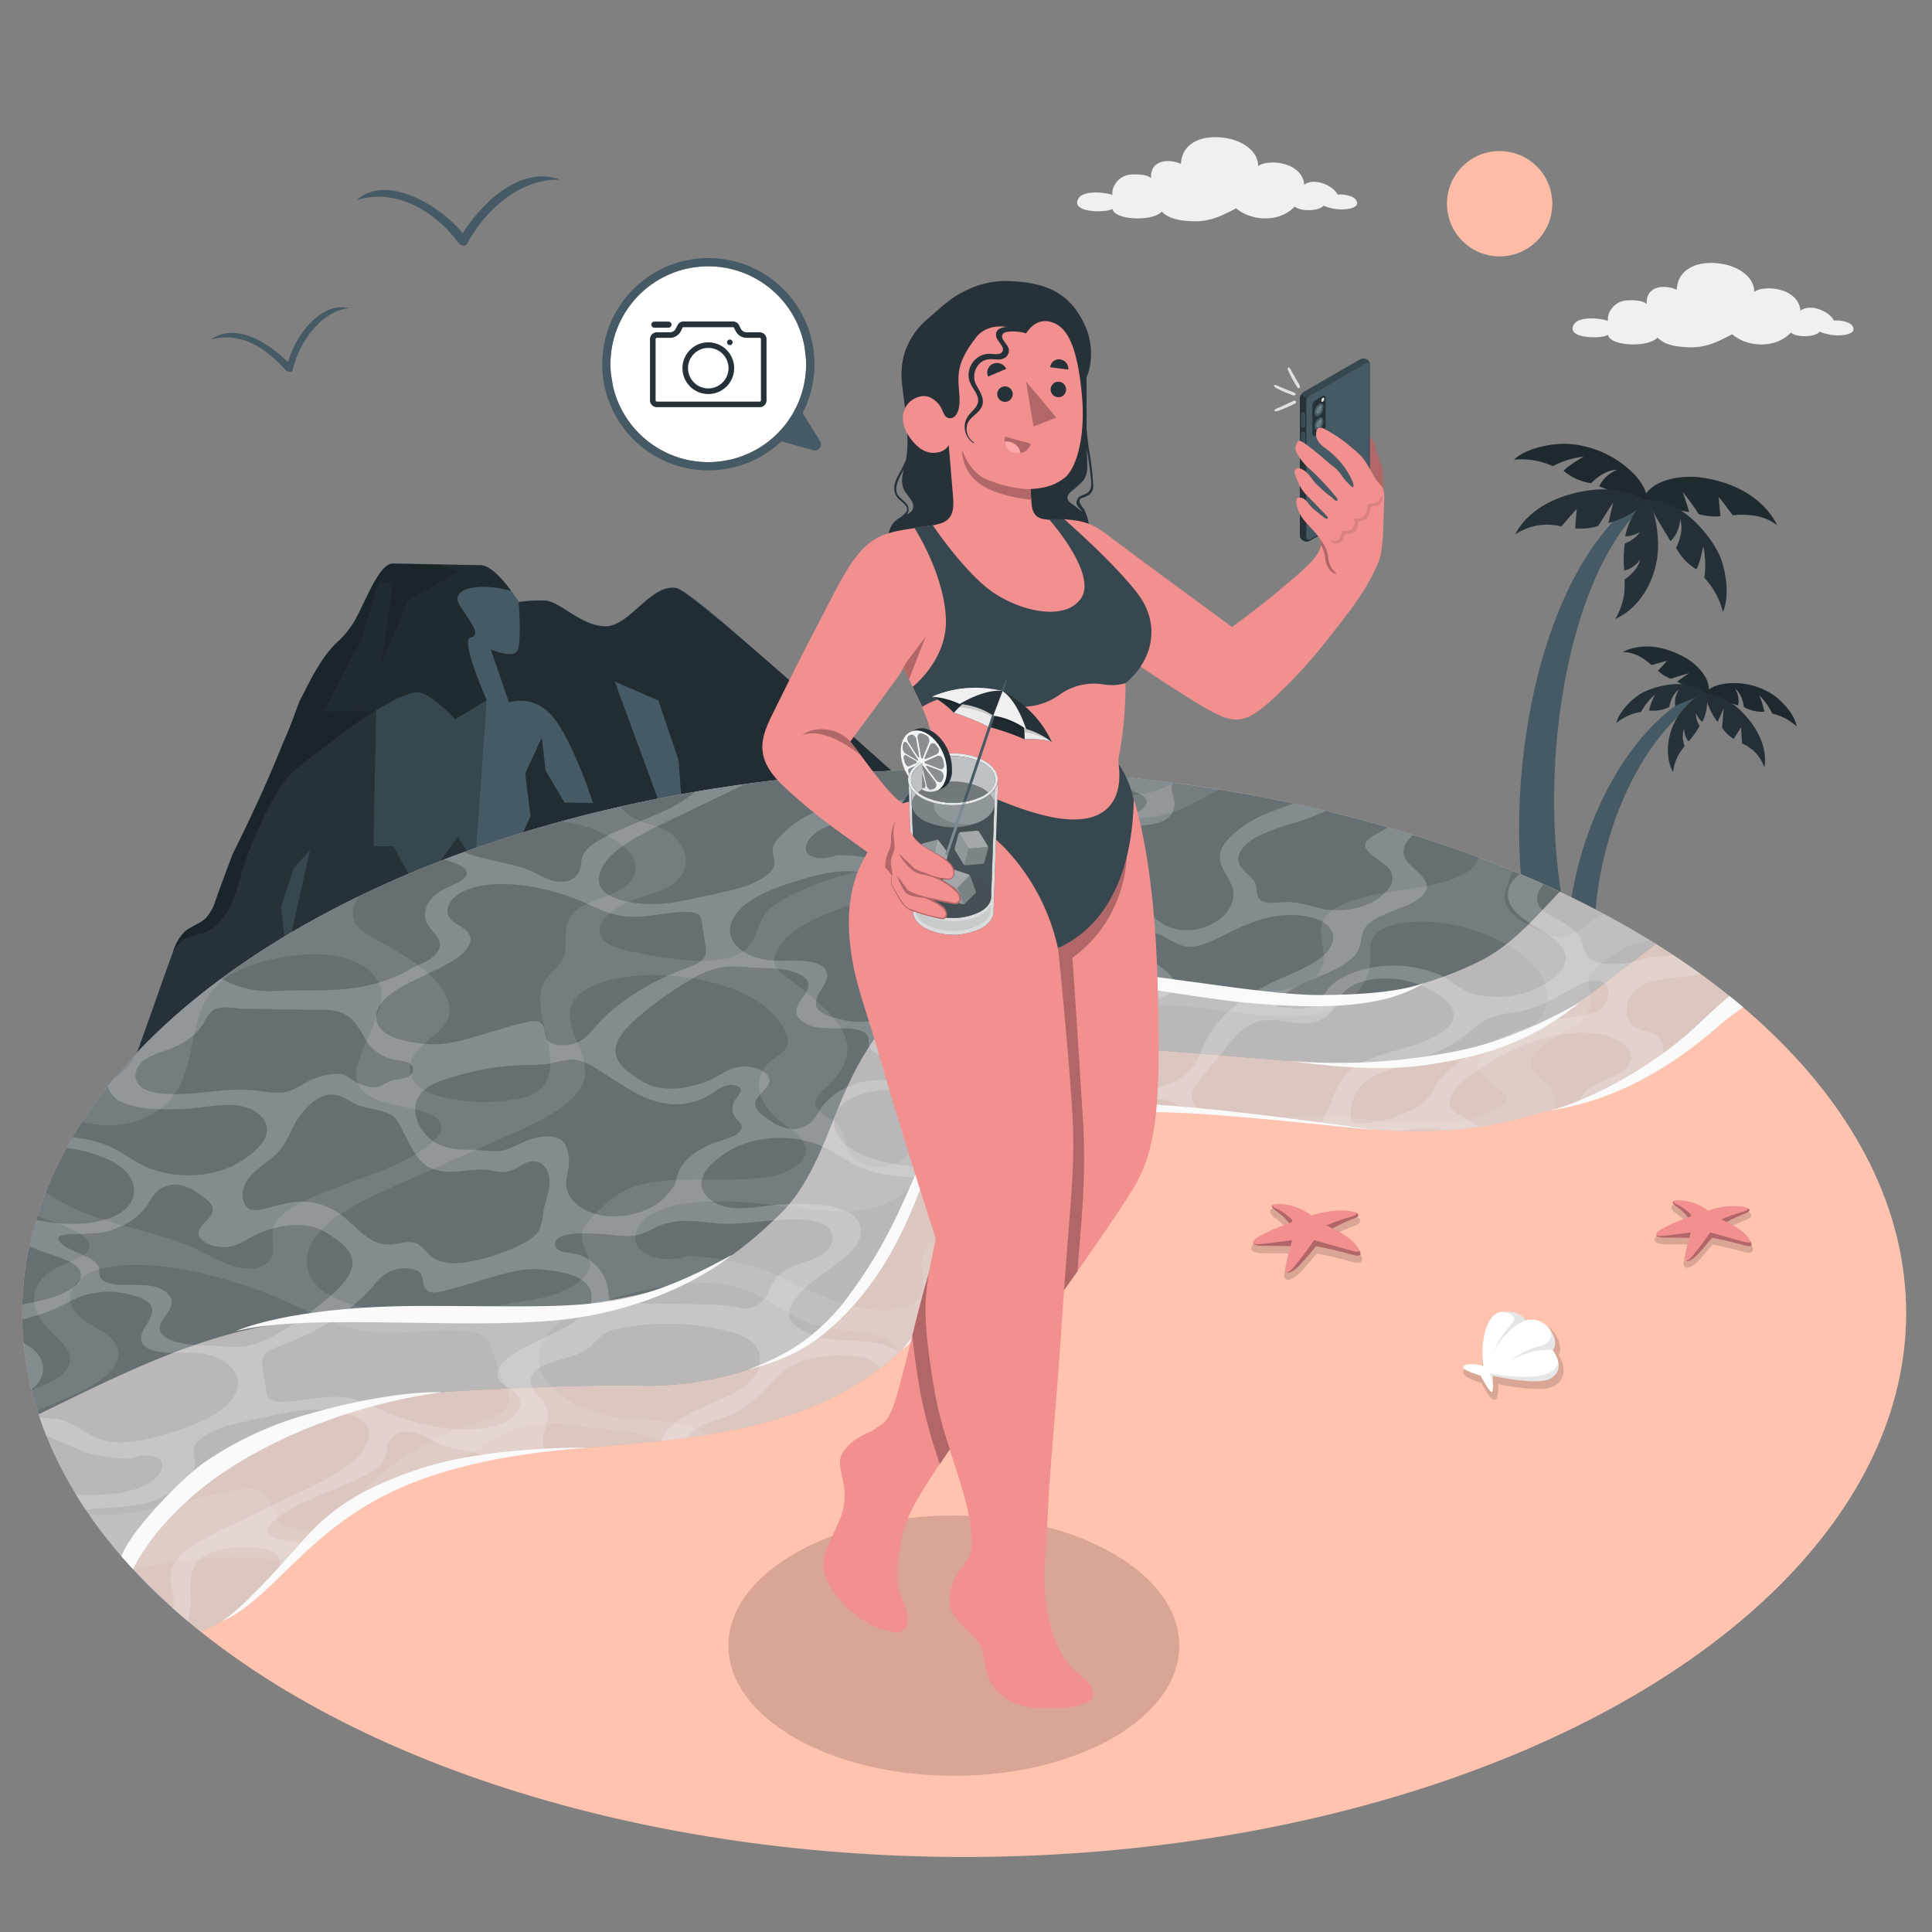 <svg xmlns="http://www.w3.org/2000/svg" viewBox="0 0 500 500"><rect x="0" y="0" width="500" height="500" fill="#808080" stroke="none"/><g id="freepik--Mountain--inject-128"><g id="freepik--mountain--inject-128"><path d="M316.14,276.43c-6.43,1-14.62-12.4-21.08-12.19-6.94.22-13.62,4.05-20.49,5.64-19.5,4.52-38.5-9.07-58.08-11.72-4.57-.62-9.34-.59-13.58,2.12s9.86,3.79,6.13,7.82a42.83,42.83,0,0,1-25,13.07c-9.82,1.65-19.71.68-29.54-.29-20.12-2-40.17-4.44-60.24-6.85l-.7-.08-8.7-1-4.41-.51L79,272.23l-2.92-.3c-.74-.08-1.47-.14-2.21-.2-2.49-.22-5-.38-7.48-.45l-1.21,0h-1.8c-1.29,0-2.59.1-3.88.2-.43,0-.86.06-1.29.11s-.87.07-1.3.12c-1.29.12-2.58.26-3.87.4l-.93.1-.83.09h-.1l-.91.09c-1.92.19-14.8,0-14.8,0,3.05-8.31,6.14-17.39,9.19-25.7.07-.18.14-.36.2-.54a12.19,12.19,0,0,1,2.93-5c1.66-1.48,4-2.06,5.57-3.61a12.16,12.16,0,0,0,2.54-4.74c.71-2,1.41-3.92,2.13-5.87q.91-2.49,1.85-5c.1-.29.21-.57.32-.86,0,0,0,0,0,0,2.07-4.13,4.14-8.4,6.13-12.73,1.27-2.7,2.51-5.49,3.7-8.27l.13-.31.06-.13c1.18-2.77,2.31-5.51,3.38-8.14,1.49-3.24,2.65-6.62,3.89-9.92,2.86-5.52,5.57-11.52,10.19-15.77h0a24.78,24.78,0,0,0,4-5c2.82-4.84,6.36-15,10-15l22.76.44c4,.08,9.82,9.5,9.82,9.5a42.1,42.1,0,0,1,6.68-.35c3.95.07,9.28,6.53,15.65,6.66s11.75-11,18.4-9.91,74.3,67,89.49,77.67c7.52,5.27,15.52,18.76,23.37,23C297.92,258.19,307,268.25,316.14,276.43Z" style="fill:#455a64"/><path d="M101.89,219l7.48,13.77-8.88,4.54L94.29,274l16-12.25,8.3.16-.36-31.67-4.68-7,4.95-6.82,4.47,7,3-42.23-8.18,4.95s-6.32-6.93-9.75-7c-1.93,0-5.92,1.78-10.63,4.62l0,0-.69,35.11Z" style="fill:#37474f"/><path d="M109.38,232.81l-8.88,4.54s-5,29.57-6.2,36.68l-.7-.08-8.55-1H84.9l-4.41-.51L79,272.23l-2.92-.3-2.21-.2q-3.32-.28-6.63-.41l-.85,0-1.21,0h-1.8c-1.29,0-2.59.11-3.88.2l-1.29.11-1.3.12c-1.29.12-2.58.26-3.87.4l-.93.1-.63.06-.2,0h-.1l-.91.09c-1.92.19-14.8,0-14.8,0,3.05-8.31,6.14-17.39,9.19-25.7.07-.18.14-.36.2-.54a12.19,12.19,0,0,1,2.93-5c1.66-1.48,4-2.06,5.57-3.61a12.16,12.16,0,0,0,2.54-4.74c.71-2,1.41-3.92,2.13-5.87q.91-2.49,1.85-5c.1-.29.21-.57.32-.86,0,0,0,0,0,0,2.07-4.13,4.14-8.4,6.13-12.73,1.27-2.7,2.51-5.49,3.7-8.27l.13-.31.06-.13c1.18-2.77,2.31-5.51,3.38-8.14,1.49-3.24,2.65-6.62,3.89-9.92,2.86-5.51,5.57-11.52,10.19-15.77l9.72,17.94-.71,35.15,5.19.1Z" style="fill:#263238"/><path d="M85.87,191.93c8.85-7.07,18.74-12.83,22.17-12.76s9.76,7,9.76,7l8.17-4.95s-7-15.67-4.18-16.26.08-3.82-2.74-8.14,4.08-6.3,13.2-3.93a34.21,34.21,0,0,0-3.14-3.73c-1.56-1.57-3.23-2.82-4.65-2.85l-22.76-.44c-3.64-.07-7.18,10.14-10,15a24.78,24.78,0,0,1-4,5h0c-4.62,4.25-7.33,10.25-10.19,15.77-1.24,3.3-2.4,6.68-3.89,9.92-1.07,2.63-2.2,5.37-3.38,8.14l-.06.13-.13.31c-1.19,2.78-2.43,5.57-3.7,8.27-2,4.33-4.06,8.6-6.13,12.73,0,0,0,0,0,0-.11.29-.22.57-.32.86Q59,224.49,58,227c-.72,1.95-1.42,3.91-2.13,5.87a12.16,12.16,0,0,1-2.54,4.74c-1.59,1.55-3.91,2.13-5.57,3.61a12.19,12.19,0,0,0-2.93,5,.61.61,0,0,0,0,.12,9.63,9.63,0,0,1,3.28-3.51,24.17,24.17,0,0,1,4.24-1.28c3.16-1,5.55-3.71,7.07-6.67a31.48,31.48,0,0,0,2-5.14c.44-1.42.83-2.85,1.26-4.26a101.92,101.92,0,0,1,9.33-21C75,199.27,81.3,195.56,85.87,191.93Z" style="fill:#263238"/><path d="M85.87,191.93c8.85-7.07,18.74-12.83,22.17-12.76s9.76,7,9.76,7l8.17-4.95s-7-15.67-4.18-16.26.08-3.82-2.74-8.14,4.08-6.3,13.2-3.93c-.85-1.12-1.82-2.3-3.14-3.73-1.56-1.57-3.23-2.82-4.65-2.85l-22.76-.44c-3.64-.07-7.18,10.14-10,15a24.78,24.78,0,0,1-4,5h0c-4.62,4.25-7.33,10.25-10.19,15.77-1.24,3.3-2.4,6.68-3.89,9.92-1.07,2.63-2.2,5.37-3.38,8.14l-.06.13-.13.31c-1.19,2.78-2.43,5.57-3.7,8.27-2,4.33-4.06,8.6-6.13,12.73,0,0,0,0,0,0-.11.29-.22.57-.32.86Q59,224.49,58,227c-.72,1.95-1.42,3.91-2.13,5.87a12.16,12.16,0,0,1-2.54,4.74c-1.59,1.55-3.91,2.13-5.57,3.61a12.19,12.19,0,0,0-2.93,5,.61.61,0,0,0,0,.12,9.63,9.63,0,0,1,3.28-3.51,24.17,24.17,0,0,1,4.24-1.28c3.16-1,5.55-3.71,7.07-6.67a31.48,31.48,0,0,0,2-5.14c.44-1.42.83-2.85,1.26-4.26a101.92,101.92,0,0,1,9.33-21C75,199.27,81.3,195.56,85.87,191.93Z" style="opacity:.15"/><path d="M111.41,270.93c16.16-1.5,32.28-3.69,48.4-6.05,4.45-.65,10-.27,14-2.94,1.66-1.11,4.43-6.16,6.2-6.16l13.74,0-16.67-39.06-1.46-20-5.24-15.43-11.27-4.9,16.06,43.73-20.35,0-1.72,7.2-13.58-1.12-3.43,6.32-5.22-7.34,6.43-13.92-1.37-11.09,4.28-9.28,1,8.58,4.89,8.22,7.39.15s-5-15.51-10.14-22-11.62-4.05-11.62-4.05L127,168.05s6,2.67,7,.13.24-12.36.24-12.36a41.33,41.33,0,0,1,6.69-.36c3.94.07,9.28,6.53,15.65,6.66s11.74-11,18.4-9.91S300.81,263.82,320.3,278.86c-7.17,2.58-15.18,4-32,3-7.83-.45-14.37-4.79-22-5.4-7-.57-13.58,4.06-20.6,3.82-5.19-.17-9.86-2.95-14.66-4.93a49.59,49.59,0,0,0-26.9-3,3,3,0,0,0-2.38,1.25c-.74,1.48,1.1,2.92,2.67,3.43s3.58,1.3,3.53,2.95c-3.38,3.05-8.43,3.06-13,2.9l-46.51-1.64c-14.72-.53-29.45,0-43.72-3.76-2.33-.61-4.81-1-7.08-1.86-1.2-.44-6.89-2.13-8-2.06C95.61,273.16,105.44,271.48,111.41,270.93Z" style="fill:#263238"/><path d="M111.41,270.93c16.16-1.5,32.28-3.69,48.4-6.05,4.45-.65,10-.27,14-2.94,1.66-1.11,4.43-6.16,6.2-6.16l13.74,0-16.67-39.06-1.46-20-5.24-15.43-11.27-4.9,16.06,43.73-20.35,0-1.72,7.2-13.58-1.12-3.43,6.32-5.22-7.34,6.43-13.92-1.37-11.09,4.28-9.28,1,8.58,4.89,8.22,7.39.15s-5-15.51-10.14-22-11.62-4.05-11.62-4.05L127,168.05s6,2.67,7,.13.24-12.36.24-12.36a41.33,41.33,0,0,1,6.69-.36c3.94.07,9.28,6.53,15.65,6.66s11.74-11,18.4-9.91S300.81,263.82,320.3,278.86c-7.17,2.58-15.18,4-32,3-7.83-.45-14.37-4.79-22-5.4-7-.57-13.58,4.06-20.6,3.82-5.19-.17-9.86-2.95-14.66-4.93a49.59,49.59,0,0,0-26.9-3,3,3,0,0,0-2.38,1.25c-.74,1.48,1.1,2.92,2.67,3.43s3.58,1.3,3.53,2.95c-3.38,3.05-8.43,3.06-13,2.9l-46.51-1.64c-14.72-.53-29.45,0-43.72-3.76-2.33-.61-4.81-1-7.08-1.86-1.2-.44-6.89-2.13-8-2.06C95.61,273.16,105.44,271.48,111.41,270.93Z" style="opacity:.1"/><path d="M195.85,187.49s38.54,47.85,39.53,47.69,8.9.8,8.9.8l35.94,26.26s-23.77-24.23-42-39.43Z" style="opacity:.15"/><polygon points="220.83 240.63 206.04 236.35 203.11 227.51 201.03 213.09 220.83 240.63" style="fill:#37474f"/><polygon points="118.49 216.45 127.43 230.46 118.22 230.28 113.54 223.27 118.49 216.45" style="fill:#263238"/><polygon points="172.71 263 173.33 231.35 179.98 255.78 172.71 263" style="fill:#37474f"/><polyline points="160.1 262.75 160.67 233.8 163.45 262.81" style="fill:#37474f"/><polygon points="154.79 220.09 158.42 220.16 152.3 243.76 153.07 227.29 154.79 220.09" style="fill:#37474f"/><path d="M115.45,146.74l-1.79-.63-12-.24c-3.64-.07-7.18,10.14-10,15a24.78,24.78,0,0,1-4,5h0c-4.62,4.25-7.33,10.25-10.19,15.77-1.24,3.3-2.4,6.68-3.89,9.92-1.07,2.63-2.2,5.37-3.38,8.14l-.06.13-.13.31c-1.19,2.78-2.43,5.57-3.7,8.27-2,4.33-4.06,8.6-6.13,12.73,0,0,0,0,0,0-.11.29-.22.57-.32.86Q59,224.49,58,227c-.72,1.95-1.42,3.91-2.13,5.87a12.16,12.16,0,0,1-2.54,4.74c-1.59,1.55-3.91,2.13-5.57,3.61a12.19,12.19,0,0,0-2.93,5,.61.61,0,0,0,0,.12,9.63,9.63,0,0,1,3.28-3.51,24.17,24.17,0,0,1,4.24-1.28c3.16-1,5.55-3.71,7.07-6.67a31.48,31.48,0,0,0,2-5.14c.44-1.42.83-2.85,1.26-4.26a101.92,101.92,0,0,1,9.33-21c3-5.2,9.3-8.91,13.87-12.54a114.38,114.38,0,0,1,11-7.81c-4.3-.5-8.68,0-13.21.1l9.73-18.44L98,150.65l3.76.07-3.15,21.11,7.09-16.57L118.62,148C118.54,148.07,115.87,146.88,115.45,146.74Z" style="opacity:.15"/><polygon points="80.26 219.95 76.05 224.68 72.74 234.56 74.13 247.23 80.26 219.95" style="fill:#37474f"/></g></g><g id="freepik--Trees--inject-128"><g id="freepik--Palm--inject-128"><path d="M423.21,129.68c-27,20.78-35.76,80-26.53,115.92.65,2.56,11.58,2.45,10.48,0-11.23-39-2.78-96.51,19-115.48Z" style="fill:#455a64"/><path d="M424.94,128.94c1.34-1.34.66-1.21,2.57-2.75,2.9-2.32,8.15-3.23,12.75-2.6,8.1,1.1,15.89,4.91,19.71,12.37-3.38-2.61-7.43-3-11.54-2.62-1.19-1.6-2.37-3.2-3.63-4.75.12,1.67.27,3.32.46,5a15.56,15.56,0,0,1-5.63-.53c-1.28-2-2.68-3.9-4.15-5.77.58,1.73,1.16,3.46,1.67,5.2A46.45,46.45,0,0,1,424.94,128.94Z" style="fill:#263238"/><g style="opacity:.15"><path d="M424.94,128.94c1.34-1.34.66-1.21,2.57-2.75,2.9-2.32,8.15-3.23,12.75-2.6,8.1,1.1,15.89,4.91,19.71,12.37-3.38-2.61-7.43-3-11.54-2.62-1.19-1.6-2.37-3.2-3.63-4.75.12,1.67.27,3.32.46,5a15.56,15.56,0,0,1-5.63-.53c-1.28-2-2.68-3.9-4.15-5.77.58,1.73,1.16,3.46,1.67,5.2A46.45,46.45,0,0,1,424.94,128.94Z"/></g><path d="M426.14,129.51s.65-2.53-3-6.54a26.2,26.2,0,0,0-18.1-8.12c-4.18,0-10.26,1.28-13.22,4.1a19.85,19.85,0,0,1,10.06,1.67,22.93,22.93,0,0,1,8-2.46s-4.29,2.47-5.2,3.7a14,14,0,0,0,7.1,3.19s3.2-3.52,6.74-3.45a8.72,8.72,0,0,0-4.64,4.25A63.5,63.5,0,0,0,426.14,129.51Z" style="fill:#263238"/><path d="M426.14,129.51s.65-2.53-3-6.54a26.2,26.2,0,0,0-18.1-8.12c-4.18,0-10.26,1.28-13.22,4.1a19.85,19.85,0,0,1,10.06,1.67,22.93,22.93,0,0,1,8-2.46s-4.29,2.47-5.2,3.7a14,14,0,0,0,7.1,3.19s3.2-3.52,6.74-3.45a8.72,8.72,0,0,0-4.64,4.25A63.5,63.5,0,0,0,426.14,129.51Z" style="opacity:.2"/><path d="M426.14,129.51a24.11,24.11,0,0,0-14.52-2.65c-11,1.43-17.2,6.75-19.49,11.46a14.67,14.67,0,0,1,11.93-2.06l4-4.59-.41,5.06a14.4,14.4,0,0,0,5.95-.62l3.9-6.1-1.24,5.34S422.76,133.75,426.14,129.51Z" style="fill:#263238"/><path d="M426.14,129.51a24.11,24.11,0,0,0-14.52-2.65c-11,1.43-17.2,6.75-19.49,11.46a14.67,14.67,0,0,1,11.93-2.06l4-4.59-.41,5.06a14.4,14.4,0,0,0,5.95-.62l3.9-6.1-1.24,5.34S422.76,133.75,426.14,129.51Z" style="opacity:.05"/><path d="M426.14,129.51s1.95-.65,5.89,1c6.7,2.78,12,10.33,13.4,14.23s2.12,10,.45,13.62a19.64,19.64,0,0,0-4.81-8.82,22.55,22.55,0,0,0-.27-8.21s-.92,4.79-1.77,6a13.78,13.78,0,0,1-5.27-5.58s2.25-4.11,1.05-7.38a8.64,8.64,0,0,1-2.46,5.69S429.25,135.11,426.14,129.51Z" style="fill:#263238"/><path d="M426.14,129.51s1.95-.65,5.89,1c6.7,2.78,12,10.33,13.4,14.23s2.12,10,.45,13.62a19.64,19.64,0,0,0-4.81-8.82,22.55,22.55,0,0,0-.27-8.21s-.92,4.79-1.77,6a13.78,13.78,0,0,1-5.27-5.58s2.25-4.11,1.05-7.38a8.64,8.64,0,0,1-2.46,5.69S429.25,135.11,426.14,129.51Z" style="opacity:.05"/><path d="M418,160.2a16.65,16.65,0,0,0,2.39-7c.07-1,.07-2.12.06-3.24,3.67-2.52,4-5.14,4-5.14a6.65,6.65,0,0,1-4.1,2.83,29.56,29.56,0,0,1,.15-7,8.22,8.22,0,0,0,3.95-3,8,8,0,0,1-3.86,1.19c.89-4.54,3.55-8.25,5.55-9.28,0,0,2.48,1.65,2.94,10.2C429.56,148.53,425,157.12,418,160.2Z" style="fill:#263238"/></g><g id="freepik--palm--inject-128"><path d="M441.25,178.19c-21.77,9.44-35.74,41.59-35.65,67.44,0,1.85,7.38,1.85,7.06,0-.92-28.27,12.55-57.54,30.49-66.63Z" style="fill:#455a64"/><path d="M442.34,179.57a11.24,11.24,0,0,0-.28-2.6c-.63-2.51-3.16-5.23-6-6.81-5-2.8-10.89-4-16.15-1.42,3,0,5.39,1.45,7.51,3.4,1.33-.4,2.66-.78,4-1.12-.76.88-1.54,1.74-2.35,2.58a10.93,10.93,0,0,0,3.35,2.07c1.56-.57,3.14-1,4.73-1.46-1.05.72-2.09,1.44-3.11,2.19A32.16,32.16,0,0,0,442.34,179.57Z" style="fill:#263238"/><g style="opacity:.15"><path d="M442.34,179.57a11.24,11.24,0,0,0-.28-2.6c-.63-2.51-3.16-5.23-6-6.81-5-2.8-10.89-4-16.15-1.42,3,0,5.39,1.45,7.51,3.4,1.33-.4,2.66-.78,4-1.12-.76.88-1.54,1.74-2.35,2.58a10.93,10.93,0,0,0,3.35,2.07c1.56-.57,3.14-1,4.73-1.46-1.05.72-2.09,1.44-3.11,2.19A32.16,32.16,0,0,0,442.34,179.57Z"/></g><path d="M441.43,179.38s.71-1.67,4.44-2.35a18.25,18.25,0,0,1,13.47,3.11c2.33,1.75,5.16,5,5.61,7.84a13.73,13.73,0,0,0-6.29-3.3,16,16,0,0,0-3.38-4.73,20.14,20.14,0,0,1,1.33,4.25,9.83,9.83,0,0,1-5.29-1.22s-.3-3.3-2.29-4.75a6.11,6.11,0,0,1,.79,4.31A43.83,43.83,0,0,1,441.43,179.38Z" style="fill:#263238"/><path d="M441.43,179.38s.71-1.67,4.44-2.35a18.25,18.25,0,0,1,13.47,3.11c2.33,1.75,5.16,5,5.61,7.84a13.73,13.73,0,0,0-6.29-3.3,16,16,0,0,0-3.38-4.73,20.14,20.14,0,0,1,1.33,4.25,9.83,9.83,0,0,1-5.29-1.22s-.3-3.3-2.29-4.75a6.11,6.11,0,0,1,.79,4.31A43.83,43.83,0,0,1,441.43,179.38Z" style="opacity:.2"/><path d="M441.43,179.38a16.83,16.83,0,0,1,9.18,4.65c5.49,5.41,6.71,11,6,14.56a10.24,10.24,0,0,0-5.76-6.16l-.27-4.22-1.9,3a9.83,9.83,0,0,1-3-2.85l.4-5-1.56,3.48S441.53,183.16,441.43,179.38Z" style="fill:#263238"/><path d="M441.43,179.38a16.83,16.83,0,0,1,9.18,4.65c5.49,5.41,6.71,11,6,14.56a10.24,10.24,0,0,0-5.76-6.16l-.27-4.22-1.9,3a9.83,9.83,0,0,1-3-2.85l.4-5-1.56,3.48S441.53,183.16,441.43,179.38Z" style="opacity:.05"/><path d="M441.43,179.38s-.81-1.18-3.69-1.92c-4.89-1.28-11,.67-13.42,2.26s-5.37,4.64-6,7.38a13.65,13.65,0,0,1,6.38-2.88,15.62,15.62,0,0,1,3.61-4.44,19.55,19.55,0,0,0-1.56,4.09A9.63,9.63,0,0,0,432,183s.48-3.23,2.53-4.54a6,6,0,0,0-1,4.19S437.35,181.19,441.43,179.38Z" style="fill:#263238"/><path d="M441.43,179.38s-.81-1.18-3.69-1.92c-4.89-1.28-11,.67-13.42,2.26s-5.37,4.64-6,7.38a13.65,13.65,0,0,1,6.38-2.88,15.62,15.62,0,0,1,3.61-4.44,19.55,19.55,0,0,0-1.56,4.09A9.63,9.63,0,0,0,432,183s.48-3.23,2.53-4.54a6,6,0,0,0-1,4.19S437.35,181.19,441.43,179.38Z" style="opacity:.05"/><path d="M433,199.85a11.69,11.69,0,0,1,1.64-4.92c.39-.6.85-1.21,1.33-1.82-1-3-.06-4.54-.06-4.54a4.66,4.66,0,0,0,1.08,3.3,20.54,20.54,0,0,0,2.87-4,5.7,5.7,0,0,1-.93-3.32,5.5,5.5,0,0,0,1.64,2.28c1.42-2.89,1.5-6.07.82-7.49,0,0-2.07-.12-5.93,4.43S430.46,195.21,433,199.85Z" style="fill:#263238"/></g></g><g id="freepik--Floor--inject-128"><g id="freepik--floor--inject-128"><ellipse id="freepik--floor--inject-128" cx="249.53" cy="339.84" rx="243.78" ry="140.74" style="fill:#ffbda7"/><ellipse id="freepik--floor--inject-128" cx="249.53" cy="339.84" rx="243.78" ry="140.74" style="fill:#fff;opacity:.1"/><path d="M450.09,259.79a201,201,0,0,0-28.18-19.47c-95.2-55-249.55-55-344.76,0C-8.67,289.87-17.11,367.16,51.8,422.18c8.39-2.59,15.82-11,21.84-16.91a126.39,126.39,0,0,1,24.91-19.48c15.67-9.1,37.87-9.77,55.57-11.29,16.9-1.46,34-2.83,50.11-8.22s31.33-15.33,39.53-30.19c5.32-9.65,8.63-20.3,13.87-30s12.47-15.32,22.3-17.76c4.94-1.22,15.06-1.8,22.31-1.61,17.13.46,34.26,4.26,51.35,5.54,28.09,2.09,39.71-3,45.44-4.37,13.47-3.18,26.26-8.81,37.12-17.41C440,267.48,445.65,264,450.09,259.79Z" style="fill:#263238;opacity:.3"/><path d="M450.09,259.79a201,201,0,0,0-28.18-19.47c-95.2-55-249.55-55-344.76,0C-8.67,289.87-17.11,367.16,51.8,422.18c8.39-2.59,15.82-11,21.84-16.91a126.39,126.39,0,0,1,24.91-19.48c15.67-9.1,37.87-9.77,55.57-11.29,16.9-1.46,34-2.83,50.11-8.22s31.33-15.33,39.53-30.19c5.32-9.65,8.63-20.3,13.87-30s12.47-15.32,22.3-17.76c4.94-1.22,15.06-1.8,22.31-1.61,17.13.46,34.26,4.26,51.35,5.54,28.09,2.09,39.71-3,45.44-4.37,13.47-3.18,26.26-8.81,37.12-17.41C440,267.48,445.65,264,450.09,259.79Z" style="fill:#fff;opacity:.45"/><path d="M421.91,240.32c-95.2-55-249.55-55-344.76,0C0,284.87-14.62,351.85,33.3,404.9c11-17.58,26.52-30.1,48.07-37.47,10.75-3.67,17.92-6.56,42.78-7.74,14-.66,28.32-1.32,42.4-1.07,17.61.31,40.9-5.83,52-20.65a.62.62,0,0,1,.09-.12c8.44-9.53,14.89-22.65,22.62-40.41,3.26-7.46,7.3-12.76,14.13-17.5a49.86,49.86,0,0,1,22.62-8.6c6.38-.74,12.82-.22,19.21.29l42.2,3.39c18,1.45,37.86.47,54.58-7,7.92-3.53,14.68-8.54,21.51-13.78,4-3.06,8.69-6.54,13-9.95C426.38,243,424.18,241.63,421.91,240.32Z" style="fill:#263238;opacity:.5"/><path d="M421.91,240.32c-95.2-55-249.55-55-344.76,0C0,284.87-14.62,351.85,33.3,404.9c11-17.58,26.52-30.1,48.07-37.47,10.75-3.67,17.92-6.56,42.78-7.74,14-.66,28.32-1.32,42.4-1.07,17.61.31,40.9-5.83,52-20.65a.62.62,0,0,1,.09-.12c8.44-9.53,14.89-22.65,22.62-40.41,3.26-7.46,7.3-12.76,14.13-17.5a49.86,49.86,0,0,1,22.62-8.6c6.38-.74,12.82-.22,19.21.29l42.2,3.39c18,1.45,37.86.47,54.58-7,7.92-3.53,14.68-8.54,21.51-13.78,4-3.06,8.69-6.54,13-9.95C426.38,243,424.18,241.63,421.91,240.32Z" style="fill:#fff;opacity:.45"/><path d="M77.15,240.32C18,274.49-4.41,321.86,10,366c21.06-10.25,42.58-21.31,65.48-23.85,16.82-1.87,33.83-1.14,50.74-2l1.69-.09a247.14,247.14,0,0,0,41.66-6c13-3,23-10.79,32.37-19.95,8.47-8.3,12-20.75,16.64-31.34,6.17-14.15,15.8-26.58,27.15-29.73,14.13-3.94,29-2,43.27.1,12.8,1.89,25.9,4.35,38.61,5.27,19,1.37,38.39-1.13,55.55-9.8,8.33-4.2,14.08-11.17,20.45-17.81C307.85,185.57,166.47,188.75,77.15,240.32Z" style="fill:#263238"/><path d="M77.15,240.32C18,274.49-4.41,321.86,10,366c21.06-10.25,42.58-21.31,65.48-23.85,16.82-1.87,33.83-1.14,50.74-2l1.69-.09a247.14,247.14,0,0,0,41.66-6c13-3,23-10.79,32.37-19.95,8.47-8.3,12-20.75,16.64-31.34,6.17-14.15,15.8-26.58,27.15-29.73,14.13-3.94,29-2,43.27.1,12.8,1.89,25.9,4.35,38.61,5.27,19,1.37,38.39-1.13,55.55-9.8,8.33-4.2,14.08-11.17,20.45-17.81C307.85,185.57,166.47,188.75,77.15,240.32Z" style="fill:#fff;opacity:.3"/><path d="M233.34,349.41C250.62,336,252,309,267.68,295.7c13.21-11.24,33.67-8.73,88-3.28,0,0-39.6-5.86-61.15-6.8-16.59-.72-25.21,1.62-35.4,13.74C248.18,312.36,248.33,332.9,233.34,349.41Z" style="fill:#fafafa"/><path d="M444.54,265.74a69.84,69.84,0,0,1,6.6-5.05c-1.15-1-2.33-1.95-3.53-2.91-3,2.45-5.67,5-7.94,7.16-12.57,11.92-29.37,20.22-38.79,22.52C413.33,285.47,427.72,280.32,444.54,265.74Z" style="fill:#fafafa"/><path d="M189.48,324.72s-13.65,11.87-38.8,16.11C126,345,80.18,339.33,61,344.54c0,0,13.48-6.57,48.56-6.57C152.11,338,161.68,340.13,189.48,324.72Z" style="fill:#fafafa"/><path d="M57.19,419.64c9.19-3.53,17.7-15.48,29.71-24.62,11-8.36,27.28-17.56,65.14-20.35,0,0-25.62-.55-43.9,5.6s-24.67,12.62-30.88,19.66C66.44,412.2,60.41,417.94,57.19,419.64Z" style="fill:#fafafa"/><path d="M332.65,274.48c4.07.32,21.23,3.35,36.44,1.14s27.47-6.1,40-16.4c0,0-14.87,9.2-31.19,12.62A156.36,156.36,0,0,1,332.65,274.48Z" style="fill:#fafafa"/><path d="M193.7,354.41c5.85-2.25,16.39-6.17,25.72-18.75s13-21.45,18.88-34.84S252,282.54,252,282.54s-8.45,10.38-12.71,22.14-9.73,23.72-18.86,33.66S204.2,351.68,193.7,354.41Z" style="fill:#fafafa"/><path d="M114.32,360.31s-12.4-.69-34.35,5.61a90.56,90.56,0,0,0-26.83,12.37c-6.14,4.27-18,16.59-21.23,23.32-.19.38-.36.74-.53,1.1,1,1.13,2,2.25,3,3.37a55.81,55.81,0,0,1,4.22-6.79,66.09,66.09,0,0,1,6.69-7.85c1.19-1.18,2.43-2.33,3.69-3.47,7.48-6.78,16.46-12,25.59-16.19A143.39,143.39,0,0,1,114.32,360.31Z" style="fill:#fafafa"/><path d="M368.44,254.45c-9.55,6-24.3,7-45.51,5.09s-60.62-11.33-79.07-5.93c0,0,6.72-5,31-3.41,22.1,1.47,51.38,7.29,66.28,7.31C361.81,257.54,368.44,254.45,368.44,254.45Z" style="fill:#fafafa"/><path d="M421.91,240.32c-2.27-1.31-4.59-2.58-6.93-3.83a32.33,32.33,0,0,0-3.68,2.39c-2.25,1.72-4.5,3.75-7.75,3.62-2.7-.1-5.5-1.65-8.11-3.17-2.05-1.18-4.29-2.55-5.36-4.58-1.61-3,0-5.7,1-8.23.14-.36.27-.73.39-1.1q-4.32-1.8-8.74-3.47a5.71,5.71,0,0,1-.71,1.5c-3,4.4-12,5.87-20.19,7.11s-17.09,3-19.37,7.61c-1.72,3.48.85,7.78-.11,11.46-1.22,4.55-7.19,6.19-11.75,6.81-6.3.85-13.38-1.06-20.11-2.1a51,51,0,0,0-14.66.06c-6.05.78-15.29,3.86-19.1.31-2.41-2.25,5-3,7.81-4.35,5-2.38,6.27-6.74,4.33-11s-6.7-8.22-12.41-11.62c-2.9-1.71-6.08-3.32-8.26-5.31-5.57-5-1.55-11.45,7.5-12,5.81-.35,12.31,1.33,18.27,1.3,8.74,0,14.54-3.64,20.18-6.72.44-.25.9-.48,1.36-.72-3.81-.62-7.65-1.18-11.49-1.69l-.68.29a30.51,30.51,0,0,1-6.72,2.42c-7.58,1.51-18.63-1.35-24.89,1.29-1.69.69-3.23,1.82-5.63,1.46a6,6,0,0,1-3.89-2.19,19,19,0,0,1-1.41-2.92,11,11,0,0,0-3.74-3.83q-6-.1-12,0c.56.33,1.05.64,1.4.89,5.25,3.81,7.72,9.61,8.86,14.95.39,1.74.73,3.57-.53,5-2.14,2.35-7.88,2.56-12.86,2.83-14.21.8-27.1,3.85-36.92,8.76-2.77,1.37-5.31,2.91-6.84,4.87-2.64,3.36-2.22,7.83-6.7,10.35-6.1,3.42-17.77,1.59-27.55-.39a22.21,22.21,0,0,1-6.1-1.87c-3.77-2.06-3.06-5.2-1-7.27a19,19,0,0,1,6.56-4.11c2.92-1.17,6.44-2,9.1-3.31,5-2.57,6.45-7.16,3.59-11.49a10.36,10.36,0,0,0-4.14-3.6c-2-1-4.44-1.47-6.54-2.38a12.41,12.41,0,0,1-4.87-3.54q-7.65,1.72-15.13,3.76c1,.15,2,.32,3.06.54,8.53,1.84,16.5,7,16,11.63-.86,9.29-17.39,6.2-18,16.09-.13,2.24.19,4.67-.52,6.67-1.06,2.94-4.12,4.34-5.36,7.15-1.48,3.35-.55,7.71.43,11.71,1.07,4.37,2.25,9,.78,12.64a8.37,8.37,0,0,1-5,4.74,45.61,45.61,0,0,1-18.94.83,32.09,32.09,0,0,1-6.13-1.48c-6.22-2.44-6.76-7.38-4.22-10.54s7.24-5.59,8.53-9.12c1.21-3.3-.8-7.21-4.33-10.64s-8.46-6.43-13.61-9.25c-2.07-1.14-4.24-2.29-5.47-3.69a5,5,0,0,1-1.19-4.42,10,10,0,0,1,1.29-3.34q-8,3.9-15.62,8.26C60,250.21,46,261.2,35,272.91A13.57,13.57,0,0,1,29.62,279a122.33,122.33,0,0,0-8.37,11.35,42.11,42.11,0,0,0,4.93.79,22.54,22.54,0,0,0,13.06-2.73c15.62-9,5.39-28.1,21.53-36.78a43.38,43.38,0,0,1,12.06-3.83c5.75-1.11,13.14-1.52,19,1.07,4.09,1.82,6.35,4.71,6.84,7.34s-.48,5.07-1.45,7.47l-4.11,10.07c-1.34,3.34-2.06,7.65,3.38,10.36,5.26,2.61,14.16,2.41,17.07,5.86,1.39,1.64.48,3.31-.77,4.66-7,7.57-22.68,10.69-34,16.17-3.94,1.93-7.47,4.31-8.14,7.46-.39,1.9.27,4,0,5.92s-1.94,3.83-5.3,4.11c-4.91.38-9.73-2.68-14.16-4.82-8.51-4.14-19.39-5.72-28.58-9.27a51.77,51.77,0,0,1-10.8-5.65c-.8,2-1.51,4.05-2.15,6.09.79.32,1.58.63,2.39.92,4.58,1.68,10.2,3.62,11,6.41s-4.29,4.24-7.77,5.82c-6.91,3.18-8.45,9.5-3.71,15.07,2.09,2.44,5.27,4.76,6.25,7.27s-.47,4.9-3,6.61c-2,1.39-4.5,1.87-6.59,3.07q.66,2.66,1.49,5.3c.68-.32,1.38-.63,2.07-.94,5.52-2.42,11.41-4.69,15.42-7.95,3.38-2.75,5.12-6.77,1.1-10.25-1.86-1.63-4.67-2.86-6.73-4.41-6.41-4.77-3.21-11.1,4.54-13.18s18.27-.78,27.68,1.53A121.78,121.78,0,0,1,74.5,337c6.07,2.73,12,6,19,7.29,8.69,1.59,16.61-.37,25.18,0,2.29.09,4.93.44,6.53,1.57a4.74,4.74,0,0,1,1.7,2.46q1.91,5.24,3.81,10.43c.76,2,1.48,4.14.2,5.81s-4.08,2.43-6.71,3.29c-14.94,4.89-26.44,12.44-33,21.63-.48.69-1,1.4-1.48,2.08a102.66,102.66,0,0,1,8.82-5.76,67.24,67.24,0,0,1,19.6-7.12,103.25,103.25,0,0,1,9.54-6.12c3.83-2.19,8.37-4.34,14.47-4.27a74.56,74.56,0,0,1,9.17,1c4.76.6,9.56.82,14.27,1.79a33.5,33.5,0,0,1,6,1.81c3.74-.42,7.47-.89,11.17-1.48a9.26,9.26,0,0,0-.75-.58c-2.83-1.93-7.26-2.81-11.25-3.15s-8-.28-12-1c-9.25-1.54-17-7-18.83-12.25s1.35-10.06,6.82-13.45,13.06-5.47,20.83-7.22c7.24-1.61,16-2.88,24.17-.27,8,2.56,13.06,8.2,21.4,10,6,1.34,13.3.71,17.36,3.72a3.94,3.94,0,0,1,1.82,3,55.46,55.46,0,0,0,11.38-14.2,198.77,198.77,0,0,0,8.37-18.3c-5.25.73-10.07,2.08-12.16,4.74-3.69,4.67,2,12.26-4.77,15.47-4.75,2.26-13.27.9-19.78-1.52s-12-5.76-18.68-8a71.66,71.66,0,0,0-17.06-3.3,8.18,8.18,0,0,0-2.13.11c-3.46,1.13-8.65.85-11.45-1.47s-1.6-5.64.26-7.64c2.67-2.88,8.1-4.5,14.08-5a94.5,94.5,0,0,1,18.95.72c9,1.06,18.7,2.68,26.13.9a22.89,22.89,0,0,0,8-3.71,25.08,25.08,0,0,0,8.81-10.31c1.66-3.86,2-8.11,4.92-11.57,3.53-4.19,11.29-7,20.44-6.36,6.79.47,14,3.17,18,6.65,3.36-.38,7.29-.61,11-.68a4.88,4.88,0,0,0-.45-.74c-2-2.63-8.77-5.34-12.21-6.7-5.33-.32-10.81-.67-16-2.09S257.9,273,257,270c-1.34-4.45,6-7,13-8.12a162.65,162.65,0,0,1,44.18-.63c8.26,1,16.94,2.51,24.38,1.54,11.34-1.46,16.28-8.39,16.14-15.3a10.37,10.37,0,0,1,.35-4.31c2.05-4.75,13.2-5.72,22.4-3.56,8.44,2,16,6.09,19.95,10.81s4.12,9.89.53,13.68c-2.35,2.48-6.16,4.31-9.78,6.17-3.88,2-7.78,5-4.61,8.27,1.87,1.91,5.93,3.44,6.3,5.42.22,1.12-.86,2-2.06,2.72-3.87,2.34-9.35,3.81-15.51,4.13-11.15.59-23.62-2.44-34.88-2a49.09,49.09,0,0,0-7.05.76c7.78,1.07,15.55,2.17,23.31,2.75,28.09,2.09,39.71-3,45.44-4.37,1-.24,2-.5,3-.76.92-2.11.27-4.63-2-6.86a31.7,31.7,0,0,1-3.14-3.08c-2.81-3.83,2.2-6.88,6.46-9.28,4.48-2.51,8.66-5.57,8.43-9.58-.07-1.56-.84-3.2-.63-4.72.29-2,2.16-3.54,4.06-5a24.54,24.54,0,0,1,11.64-5.32Q424.46,241.8,421.91,240.32ZM201.78,303.87c-5.23,1.51-11.94,1.47-18.38,1.42s-13.15-.07-18.32,1.51c-4.92,1.49-7.9,4.28-10.66,7-2,2-4,4.09-3.81,6.62.13,2.37,2.2,4.9,2,7.23s-2.61,4.32-5.54,5.77c-4.54,2.2-6.44,2.47-12.67,3.54,0,0-1.95.24-2.51.39-1.09.3-3.56.59-5.65.88-10,1.42-16.85,3-28,1.09-6.07-1-12.47-3.06-15.91-6.28a8.46,8.46,0,0,1-2.93-6.45c0-9,12-14.85,23.26-19.87l29.77-13.28c9.1-4.06,18.8-8.76,19-16,.19-5.61-5.47-11.87-3.57-17.12,2.18-6.1,14.18-8.73,26-7.78,8.58.71,17.93,3.23,23.64,7.57a20.61,20.61,0,0,1,4.74,5.05c1.36,2,2.31,4.21,1.27,6-.75,1.27-2.48,2.2-3.83,3.28-5,4-4.21,10.34,1.81,15.37,2.08,1.74,4.73,3.36,6.11,5.25C210.3,298.74,207,302.34,201.78,303.87Zm65.61-50.56c-5.34,2.44-9.89,4.69-16.15,6.45-4.85,2-6,6.39-2.57,10.13a15.23,15.23,0,0,1,2,2.31c1.65,3.12-3.75,4.88-7.61,6.55-5.83,2.53-9.06,6.74-8.76,11.38.2,2.92,1.72,6.08.39,8.7s-7.3,4.28-11.79,2.15c-5.24-2.48-2.81-6.8-6.27-10.05-1.5-1.41-4-2.53-5.09-4-1.44-2.05.49-3.85,2.15-5.41,3.58-3.29,6.27-7.15,5.51-11.47-1-5.84-8.1-11.57-15.15-16.75a12.45,12.45,0,0,1-3.23-2.95,3.58,3.58,0,0,1-.22-3c2.2-7.58,14.38-11.65,25.77-15.07,7.74-2.31,15.85-4.65,25.45-4.58s21.16,3.27,25.79,8.66a7.42,7.42,0,0,1,.33,10C275.64,249.18,271.64,251.36,267.39,253.31ZM72.55,394c-2.22-1.83-1.9-4.29-3.46-6.34-2-2.69-4.42-2.61-6.84-2.24-6.47,1-12.63,2.68-18.89,4.12C36.93,391,30.21,392.68,23,391.9a126.27,126.27,0,0,0,11.55,14.35,100.91,100.91,0,0,1,31.12-3.05,58.48,58.48,0,0,0,9.89.06l.2,0c2.85-2.7,5.8-5.31,8.86-7.77C81.21,396.64,75.37,396.25,72.55,394Z" style="fill:#fff;opacity:.1"/><path d="M7.24,348.2c-.35-.22-.73-.43-1.11-.65a84.46,84.46,0,0,0,2,12l.5-.38C12.49,355.9,11.89,351.12,7.24,348.2ZM428,267.61c-1.09-.52-2.55-.74-3.74-1.22a5,5,0,0,1-3.3-4.61c-.14-2.82,1.37-5.9,5.44-7.44s9.42-1.17,13.76-2.27q-3.5-2.52-7.24-5c-2.43.63-5.05.34-7.65,1.12a26.91,26.91,0,0,1-7,1.33c-2,.06-5.57-.19-7.15-1.71s-1.13-4.36-2.69-6a19.66,19.66,0,0,0-4.91-3.63c-1.91-1.07-4.07-2.09-5.07-3.52a1.75,1.75,0,0,1-.18-.29,4.2,4.2,0,0,1,.28-4.25,10.33,10.33,0,0,1,.86-1.29c-2-.9-4-1.79-6.06-2.65a10.77,10.77,0,0,0-1.39,1.29,5.66,5.66,0,0,0-.68,7.3c1.73,2.56,5.39,4.5,8.51,6.57s6,4.65,5.43,7.39a6.7,6.7,0,0,1-2,3.23,20.88,20.88,0,0,1-10.88,5.56c-4.68.93-10.31.47-13.86-1.52-1.22-.69-2.17-1.51-3.28-2.26-3.74-2.49-9.48-3.94-15.19-3.83s-11.27,1.79-14.69,4.43c-2.11,1.61-2.68,3.76-4.68,5.42s-5.14,1.1-8,1.06a4.39,4.39,0,0,1-1.82-.28c-1-.49-.54-1.45.17-2.11,5.33-5,18-7,20.61-12.69.89-1.94.44-4.05,1.83-5.88,1.65-2.17,5.5-3.45,8.9-4.8s6.85-3.18,6.92-5.56c.1-2.83-4.6-5-5.74-7.7-.82-2,.28-4,2.18-5.71q-3.21-1-6.45-1.95c-1,.55-2,1.11-2.94,1.65-1.18.68-2.42,1.38-2.82,2.31-1,2.28,3.26,4.05,5.36,6.07a4.08,4.08,0,0,1,.8,5.5,14.76,14.76,0,0,1-5.15,4.16,21.6,21.6,0,0,1-11.61,1.52c-3.4-.69-6.56-2-10.16-1.89-1.89,0-3.94.49-5.57-.06-2.47-.85-1.63-3-2.18-4.61s-3-3-4-4.7c-1.36-2.33.29-4.94,3.09-6.77s6.61-3,10.33-4.19a55.45,55.45,0,0,0,8.66-3.27c-2.78-.67-5.58-1.3-8.39-1.91-2.14.82-4.4,1.55-6.48,2.42a31.37,31.37,0,0,0-9,5.49c-2,1.84-3.58,3.94-3.51,6.13.06,2.72,2.59,5.22,3.33,7.89.79,2.82-.51,5.82-3.47,8.09a14.14,14.14,0,0,1-10.37,2.63c-5.72-1-7.91-4.89-11.28-7.73a3,3,0,0,1-.42-.69,11.42,11.42,0,0,1-1.78-7.86c.29-1.87.95-4-1.13-5.42a13.4,13.4,0,0,1-1.87-1.21c-1.31-1.39,1.13-3,3.73-3.57s5.57-.49,7.87-1.33c3.34-1.24,4.1-3.91,3.52-6.17-.29-1.11-.81-2.21-.49-3.32a2.6,2.6,0,0,1,.31-.68q-7.59-1-15.27-1.7a3,3,0,0,0,1.26,2.18c1.95,1.5,6.12,2,7,3.79.59,1.25-.73,2.54-2.35,3.42a21.1,21.1,0,0,1-8.82,2.29c-3.21.17-6.43-.27-9.66-.34a58.83,58.83,0,0,0-10.05.8c-4.2.66-8.64,1.75-10.7,4-2.9,3.12-.36,7.68-5,10-3.24,1.64-8.34,1.14-12-.11s-6.7-3.13-10.51-4.29a38.25,38.25,0,0,0-10.13-1.35,5.21,5.21,0,0,0-1.33.16c-2.29.86-5.47.9-6.9-.44s-.25-3.5,1.18-4.85c2-1.94,5.6-3.2,9.37-3.81a57.13,57.13,0,0,1,11.64-.35c5.43.29,11.22.89,16.06-.55a19,19,0,0,0,5.42-2.7,23.48,23.48,0,0,0,6.82-6.9c.51-.84.94-1.71,1.37-2.57-1.77-.05-3.55-.08-5.32-.11a5.44,5.44,0,0,1-.81,3.09c-1.15,1.73-5.08,3-7.58,1.87s-1.43-3.2-1.94-5q-4.14,0-8.26.16a6.71,6.71,0,0,1,1.55,1.73c1.16,2.21-1.35,4.63-4.78,5.82s-7.58,1.45-11.57,1.69-8.13.52-11.54,1.75a22,22,0,0,0-7.53,4.9c-1.48,1.34-3,2.76-3.23,4.35s.72,3,.32,4.5-2.18,2.84-4.19,3.88c-3.1,1.6-4.31,1.85-8.31,2.79,0,0-1.24.24-1.61.36-.71.23-2.28.53-3.61.8-6.39,1.33-10.82,2.61-17.5,1.9-3.63-.4-7.32-1.41-9-3.3a4.27,4.27,0,0,1-1-4c1.2-5.7,9.39-9.92,17-13.58q10.08-4.86,20.17-9.69l.57-.28c-4.37.61-8.73,1.27-13.06,2-5.37,5-15.36,7.64-23,11.55-2.69,1.39-5.19,3.05-6,5.07-.49,1.23-.35,2.52-.79,3.75a4.61,4.61,0,0,1-3.82,2.84c-3.09.45-5.68-1.28-8.14-2.45-4.72-2.25-11.24-2.79-16.46-4.64-.45-.16-.93-.35-1.4-.55q-2.59.94-5.16,1.92c2.58.85,5.68,1.84,5.77,3.53s-3.21,2.87-5.57,4c-4.7,2.32-6.49,6.38-4.29,9.71,1,1.45,2.64,2.78,2.92,4.33s-.94,3.12-2.71,4.32c-1.45,1-3.08,1.39-4.54,2.25a38.22,38.22,0,0,1-4.82,2.44,43.38,43.38,0,0,1-10.45,2.73c-6.58.92-13.25.39-19.81.74a25.71,25.71,0,0,1-13.61-2.85c-.21-.12-.4-.24-.59-.37a154.23,154.23,0,0,0-29.39,27.87,6.33,6.33,0,0,0,3.74,4.17,23.47,23.47,0,0,0,8.53,1.71,64.87,64.87,0,0,0,10.8-.3c3.77-.42,7.68-1.16,11.32-.46,4.32.84,6.89,3.62,6.78,6.24s-2.42,5.08-5.31,7.1a24.06,24.06,0,0,1-6.44,3.3,29.12,29.12,0,0,1-18.23-.35c-4.54-1.73-7.49-4.59-12-6.34a35.13,35.13,0,0,0-8.29-1.87c-.54.92-1.07,1.85-1.58,2.77,5.88.8,11.34,2.59,14.65,5.46,4.36,3.79,3.76,9.56-2.52,12.32a26.56,26.56,0,0,1-8.93,1.83,40.55,40.55,0,0,1-11.06-1q-1,3.38-1.73,6.76c4.11,2.34,11.37,3.16,13,6.38,1.45,2.87-2.82,5.71-7.47,7.05-2.35.68-4.89,1.15-7.36,1.69,0,1.32,0,2.64,0,4l.44-.16c1.9-.63,4.46-1.28,6.32-2,2.62-.95,6.3-3.25,9-4.15a29.71,29.71,0,0,1,5.9-1,23.12,23.12,0,0,1,6.9,1,10.65,10.65,0,0,1,4,1.77c1.94,1.67.7,3.9-.51,5.81s-2.28,4.17-.14,5.77c1.5,1.09,4.12,1.46,6.56,1.5s4.89-.16,7.27.1c5.53.57,9.6,3.72,10,7s-2.15,6.43-6,8.8-8.8,4-13.85,5.47c-4.7,1.33-10.29,2.51-15,1.21s-7-4.62-11.93-5.44a36.92,36.92,0,0,0-4.55-.32c.54,1.58,1.11,3.16,1.74,4.74.16.05.34.09.5.15,3.71,1.24,6.7,3.12,10.51,4.28a38.25,38.25,0,0,0,10.13,1.36,5.27,5.27,0,0,0,1.33-.17c2.29-.86,5.47-.9,6.89.44s.25,3.5-1.17,4.85c-2,1.94-5.6,3.2-9.38,3.81a55.59,55.59,0,0,1-11.19.38c.8,1.31,1.65,2.62,2.53,3.93,2-.25,4.05-.38,6.06-.51,4-.24,8.13-.52,11.54-1.74a22.16,22.16,0,0,0,7.53-4.91c1.48-1.34,3-2.76,3.23-4.35s-.72-3-.32-4.49,2.19-2.84,4.19-3.89c3.11-1.6,4.32-1.84,8.32-2.79,0,0,1.23-.23,1.6-.35.71-.24,2.28-.53,3.62-.8,6.38-1.33,10.82-2.61,17.49-1.9,3.63.39,7.33,1.4,9,3.3a4.24,4.24,0,0,1,1,3.95c-1.19,5.71-9.38,9.92-17,13.59l-20.18,9.69c-6.17,3-12.79,6.36-13.88,11-.78,3.23,1.35,6.6.35,9.73q1.88,1.68,3.82,3.32a15.13,15.13,0,0,0,.79-6.45c-.08-2.72-.2-5.62,1.19-8a7.6,7.6,0,0,1,3.73-3.21,29.14,29.14,0,0,1,11.83-1.35,16.78,16.78,0,0,1,3.6.67c3.53,1.28,3.22,4.39,1.22,6.5s-5.22,3.85-6.48,6.15a3.91,3.91,0,0,0-.28.63c3.45-3,6.63-6.41,9.49-9.22,1.86-1.83,3.76-3.62,5.71-5.35l-.06,0c-2.91-1.43-8.45-.92-9.79-3-.64-1,.14-2.08,1.09-3,5.32-5.09,15.45-7.75,23.15-11.7,2.7-1.39,5.2-3.05,6-5.07.49-1.22.36-2.51.8-3.75a4.6,4.6,0,0,1,3.82-2.83c3.09-.46,5.67,1.27,8.13,2.45,4.19,2,9.8,2.64,14.65,4.06,4.67-.67,9.38-1.14,14-1.54a6.7,6.7,0,0,1-.6-2.53c-.06-2.87,2-5.71,1.08-8.43s-4.48-4.41-4.32-7.28c.11-1.83,1.77-3.17,3.42-3.94,4-1.87,8.89-2,12.17-4.92a36.82,36.82,0,0,1,3.16-3.09,10.93,10.93,0,0,1,4.19-1.51,64.22,64.22,0,0,1,28.3.69c3.25.82,6.86,2.28,7.93,5.47a6.94,6.94,0,0,1-1,5.88,13.6,13.6,0,0,1-4.56,4.06c-6.29,3.74-14.4,5.1-18.72,11a19.74,19.74,0,0,0-1.23,2c2.33-.26,4.67-.54,7-.86a8.21,8.21,0,0,1,2.76-2.67,41.79,41.79,0,0,1,6.75-2.63,27.87,27.87,0,0,0,10.68-7.18c3-3.28,5.45-5.94,9.82-7.42a31.07,31.07,0,0,1,12.4-1.22A13.65,13.65,0,0,1,225.3,352a6.4,6.4,0,0,1,2.46,2.09,64,64,0,0,0,5-4.16,8.33,8.33,0,0,0-.73-.48c-7.67-4.41-17.66-.55-25.06-5.59a9.55,9.55,0,0,1-2.12-1.78c-1-1.27-.82-2.41-.22-3.8,1.54-3.55,5.51-6.56,9.47-9.41,3.18-2.29,6.47-4.62,8-7.42s.76-6.22-3.15-8.09a23.63,23.63,0,0,0-8.53-1.71,67.09,67.09,0,0,0-10.8.3c-3.77.42-7.68,1.16-11.31.46-4.32-.84-6.89-3.61-6.78-6.23s2.42-5.09,5.3-7.11a24.11,24.11,0,0,1,6.45-3.29,29.12,29.12,0,0,1,18.23.34c4.54,1.73,7.48,4.6,12,6.35,7.91,3,18.53,1.94,27.6,3.63a5.17,5.17,0,0,1,2.84,1.15c.76,1-.61,2-2.19,2.53s-3.47.63-5,1.16c-2.76,1-3.86,3.07-3.38,4.92s2.25,3.48,4.12,5c.81.66,1.67,1.3,2.57,1.93,2.4-5.65,4.72-11.34,7.64-16.72.25-.48.52-.94.79-1.39-.53-.29-1-.6-1.6-.87-4.7-2.29-11.63-1.66-17.78-1.81-7.88-.19-16-2.11-20.38-5.91s-3.77-9.56,2.51-12.32A26.61,26.61,0,0,1,230.1,282a38.89,38.89,0,0,1,15.11,2.15c2.82,1.05,5.32,2.44,8.5,3a22,22,0,0,0,14.48-2.67c3.71-2.23,5.86-5.14,7.94-8a5.56,5.56,0,0,1,4.4-2.59,4.37,4.37,0,0,1,3.92,2,11.12,11.12,0,0,1,.61,3.21c.47,2.25,2.67,4.38,5.89,5.69l.79.16a27.9,27.9,0,0,1,9-.38,8.81,8.81,0,0,1,5.09,2.32c1.52.08,3,.19,4.55.31a4.05,4.05,0,0,1-1.87-4.27c.32-1.54,1.52-3,2.69-4.4l7.73-9.32c1.86-2.24,4.3-4.74,8.53-5.16,4-.41,8.16,1.28,12.06.6a8.34,8.34,0,0,0,5.79-3.87c1-1.66,1.66-3.48,3.46-4.91,2.73-2.16,7.87-3,12.43-2.52a24.19,24.19,0,0,1,11.39,4.29c1.9,1.38,3.44,3,3.61,4.74.31,3.47-4.77,6.3-10,8s-11.18,2.88-15.17,5.47c-4.61,3-5.68,7.16-7.2,11a19.58,19.58,0,0,1-2.2,4.15c4,.49,7.95.93,11.93,1.23,3.27.24,6.3.38,9.14.45,3.48-.84,7.64-1.3,10.75-.14,3.49-.19,6.55-.51,9.25-.9a44,44,0,0,0-4.28-2.67,8.8,8.8,0,0,1-2.89-2.09,2.84,2.84,0,0,1-.16-2.75c1.05-2.78,4-5.16,7.16-7.33a59.57,59.57,0,0,1,16-7.77,35,35,0,0,1,15.09-1.49c5.05.8,9.31,3.72,8.42,6.69-1.75,5.87-11.44,4.7-13.22,10.83q3.45-1.17,6.81-2.59h0a16.83,16.83,0,0,1,4.59-2.89c2-.86,4.25-1.52,6.08-2.48,3.44-1.84,4.93-4.81,3.73-7.44A4.28,4.28,0,0,0,428,267.61ZM194.87,232.7c3.84-2.38,8.8-4,13.84-5.47,4.7-1.33,10.29-2.51,15-1.21s7,4.63,11.92,5.44c3.52.59,8.15-.13,10.27,1.61,1.23,1,.82,2.43-.21,3.52s-2.62,2-3.83,3c-3.85,3.28-3.24,8.06,1.41,11,1.81,1.13,4.28,2.17,4.43,3.71.12,1.26-1.5,2.4-3.42,3s-4.46,1.27-6.32,2c-2.63.95-6.31,3.26-9,4.15a28.86,28.86,0,0,1-5.9,1,22.89,22.89,0,0,1-6.9-1,10.59,10.59,0,0,1-4-1.76c-1.94-1.68-.71-3.91.51-5.81s2.27-4.17.13-5.77c-1.5-1.09-4.12-1.47-6.55-1.51s-4.89.17-7.28-.09c-5.52-.58-9.59-3.73-10-7S191,235.08,194.87,232.7ZM98.79,259.47c2-2.52,5.7-4.49,9.44-6.27s7.68-3.47,10.59-5.71c2.46-1.88,4.07-4.5,2-6.54-.93-.95-2.51-1.6-3.58-2.49-3.34-2.75-.52-6.9,4.55-8.55s11.41-1.28,16.93-.22a57.32,57.32,0,0,1,11.89,3.6c3.39,1.47,6.61,3.31,10.78,3.81,5.16.63,10.33-.95,15.59-1.1,1.4,0,3,.06,3.83.71a2.08,2.08,0,0,1,.73,1.48c.33,2.16.66,4.3,1,6.44.21,1.24.37,2.56-.65,3.67s-2.84,1.72-4.59,2.38c-9.88,3.74-18,9-23.25,15.11-1.26,1.46-2.42,3-4.67,4s-6,1-7.47-.36c-1.14-1.06-.62-2.63-1.32-3.86-.9-1.62-2.39-1.47-3.94-1.13-4.13.91-8.16,2.24-12.23,3.42-4.42,1.28-9.07,2.74-13.69,2.35-4-.34-8.28-1-10.9-2.82C96.71,265.26,96.77,262,98.79,259.47Zm-33,22.71c-8.35-.86-16.81,1.89-25.12.68-2.22-.33-4.7-1.21-5.42-3.33-.61-1.78.38-3.79,1.83-5a16.12,16.12,0,0,1,5.08-2.39c4.36-1.51,8.41-3.55,10.68-7.67a9.33,9.33,0,0,1,2.11-2.88c2-1.62,5.8-.57,8.19-.53,6.89.11,13.79.23,20.68.3,4.13,0,6.36,1.16,8.31,3.67a25.94,25.94,0,0,1,2.07,3.25,11.3,11.3,0,0,0,8.41,6.09c1.73.2,4.06.44,4.27,2.16a2.4,2.4,0,0,1-1.63,2.31,13.48,13.48,0,0,1-3,.59c-1.76.31-3,1.5-4.59,1.85-1.79.38-3.92-.46-5.49-1.22-1-.5-2.83-2.09-4-2.15a16.79,16.79,0,0,0-8.1,1.8c-1.83.92-3.53,2.15-5.49,2.72C71.75,283.25,68.72,282.5,65.76,282.18Zm-.08,21.23c2.09-2,4.71-3.42,6.59-5.62,2.49-2.91,3.4-6.83,5.86-9.75,2.67-3.16,6.07-6,10.26-4.22,1.69.71,3,1.8,4.75,2.36,2.17.68,4.44,1,6.61,1.71a6.39,6.39,0,0,1,1.93.93l.15.1a6.77,6.77,0,0,1,1.34,1.79c2.26,3.8,4.5,11,9.59,12,4.22,1.45,8.87-.43,13.3.07,1.78.19,3.57.77,5.32.39,2.53-.53,4.63-3,7.19-2.6s3.75,3.18,3.65,5.63-1.17,4.75-1.59,7.17a17.71,17.71,0,0,1-.94,4.54c-.92,2-2.92,3.19-4.87,4.16a50.83,50.83,0,0,1-12.75,4.35c-3.85.77-8.34.9-11.18-1.82a15.63,15.63,0,0,0-2.56-2.52c-2.38-1.43-5.4.08-8.17,0-4.93-.1-8.17-5-12.16-7.85A17.13,17.13,0,0,0,77.08,311c-3.24.2-6.34,1.3-9.51,2a4.61,4.61,0,0,1-2.87-.06,3.26,3.26,0,0,1-1.57-1.77C62,308.49,63.6,305.42,65.68,303.41Zm-3.57,45.14a41.08,41.08,0,0,1-5.55-.22c-2.87-.18-5.81-.11-8.6-.53s-5.56-1.43-6.39-3c-1.33-2.61,2.9-5.14,2.86-7.86,0-1.89-2.43-3.7-5.61-4.2a52.36,52.36,0,0,0-7-.16c-2.35-.06-5-.58-5.81-1.85-.56-.84-.17-1.79-.44-2.69C24.69,324.91,17,324,15.24,321a.79.79,0,0,1-.11-.78c.28-.53,1.42-.71,2.37-.76,4.58-.3,10,.13,13.05-1.87l.63-.15a17,17,0,0,0,7-5.6,17.34,17.34,0,0,1,2.3-3.39,7.26,7.26,0,0,1,5.07-1.87,10.43,10.43,0,0,1,5.37,2c2.09,1.33,4.3,2.86,4.15,4.64-.16,2.06-3.39,3.68-3.68,5.72-.32,2.35,4.33,4.44,8.19,3.65,2.32-.45,3.93-1.64,5.73-2.6a25.86,25.86,0,0,1,6.9-2.44,20,20,0,0,1,8.23-.17,15.87,15.87,0,0,1,5.37,2.49c2.19,1.47,4.23,3.08,5,5,1.54,3.53-1.53,7.15-4.95,10.21a87.39,87.39,0,0,1-14.24,10.23A21.25,21.25,0,0,1,62.11,348.55Zm89.61-9.28c-2,2.52-5.7,4.49-9.45,6.27s-7.68,3.46-10.59,5.7c-2.46,1.88-4.06,4.51-2,6.54.93,1,2.51,1.61,3.58,2.5,3.33,2.74.52,6.9-4.55,8.55s-11.41,1.28-16.94.21a57.23,57.23,0,0,1-11.88-3.6c-3.39-1.47-6.62-3.31-10.78-3.8-5.17-.63-10.33.95-15.59,1.1a6.7,6.7,0,0,1-3.84-.71,2.09,2.09,0,0,1-.73-1.49c-.32-2.15-.66-4.3-1-6.44-.21-1.23-.37-2.56.64-3.67s2.84-1.71,4.59-2.38c9.89-3.73,18-9,23.26-15.11,1.25-1.45,2.42-3,4.67-4s6-1,7.47.36c1.13,1.05.62,2.62,1.31,3.86.91,1.62,2.39,1.47,3.94,1.13,4.14-.92,8.17-2.24,12.23-3.42,4.43-1.29,9.07-2.75,13.69-2.36,4,.35,8.28,1,10.9,2.82C153.79,333.48,153.73,336.72,151.72,339.27Zm33-22.72c8.36.86,16.81-1.88,25.12-.68,2.22.34,4.7,1.21,5.42,3.33.62,1.79-.37,3.79-1.82,5a16.25,16.25,0,0,1-5.09,2.38c-2.21.77-4.79,1.64-6.61,3.16s-2.25,3.76-3.52,5.78a6.28,6.28,0,0,1-6.4,3,50.76,50.76,0,0,0-8.6-.95q-11.67-.17-23.34-.35a2.7,2.7,0,0,1-1.73-.42c-.68-.53-.68-1.52-.72-2.39a11.17,11.17,0,0,0-9.53-10.09c-1.73-.2-4-.45-4.27-2.16-.4-3.19,7-3.1,10.8-2.88l1.86.13c3.1.22,6.26.91,9.24.06a24.74,24.74,0,0,0,3.84-1.69C174.84,315.17,178.91,315.92,184.74,316.55Zm5.17-22.6a38,38,0,0,1-4.62,1.67c-5.63,2-9.52,5.52-10.19,9.29l-.23,1.11a14.83,14.83,0,0,1-6.57,6.57,21.08,21.08,0,0,1-12.28,2c-5.82-.91-9.42-4.54-9.52-8a36.12,36.12,0,0,1,.7-4.82,10.21,10.21,0,0,0-.56-4.65,4,4,0,0,0-2.27-2.55c-2-.85-4.88-.4-7.07.28-2.46.76-5,2.55-7.47,2.91-2.88.4-5.87-.29-8.77-.23a18.43,18.43,0,0,1-7.61-1.39c-4-1.84-7.41-7.49-5.39-11.83,1.65-3.54,6.28-4.7,9.68-5.76a68.19,68.19,0,0,1,18.71-2.95,36.28,36.28,0,0,0,6.11-.38,31,31,0,0,1,4.82-1c2.82-.14,5.14,1.18,7.05,2.38L161,280.8c4.19,2.63,9.5,5.51,15.6,4.91a18,18,0,0,0,8.38-3.22,9.59,9.59,0,0,1,2.67-1.46,4.67,4.67,0,0,1,3.45.16c1.36.84.13,2.16-.67,3.21a4,4,0,0,0,.26,5.28,5.64,5.64,0,0,1,1.17,1.48C192.27,292.19,191.27,293.25,189.91,294Zm45.47-15.4c-.29.54-1.42.72-2.38.77-4.57.29-10-.14-13.05,1.87l-.62.15a16.84,16.84,0,0,0-7,5.59,17.1,17.1,0,0,1-2.31,3.39,7.2,7.2,0,0,1-5.07,1.87,10.29,10.29,0,0,1-5.37-2c-2.09-1.32-4.3-2.85-4.15-4.64.16-2.05,3.4-3.67,3.68-5.71.33-2.36-4.32-4.44-8.19-3.66-2.32.45-3.92,1.65-5.73,2.61a25.44,25.44,0,0,1-6.89,2.43,20.1,20.1,0,0,1-8.24.18,16.07,16.07,0,0,1-5.37-2.5c-2.19-1.47-4.23-3.08-5-5-1.54-3.53,1.52-7.15,4.94-10.22a86.42,86.42,0,0,1,14.25-10.22,21.09,21.09,0,0,1,9.51-3.32,41.23,41.23,0,0,1,5.56.21c2.86.19,5.81.11,8.59.53s5.57,1.44,6.39,3c1.33,2.61-2.9,5.14-2.86,7.86,0,1.89,2.44,3.7,5.61,4.2a54.24,54.24,0,0,0,7,.17c2.34.06,5,.57,5.8,1.84.56.84.18,1.8.44,2.69.9,3.11,8.58,4.06,10.35,7A.85.85,0,0,1,235.38,278.55Zm48.92-10.17c-2.06,1.71-5.22,2.85-7.81,4.29-3.05,1.71-5.26,3.82-7.81,5.77a23.36,23.36,0,0,1-9.62,4.63c-4,.83-9,.34-11.46-1.66-1.47-1.22-1.78-2.8-3.11-4.08-3.44-3.29-12.73-3.83-14.61-7.52-1.45-2.88,2.82-5.72,7.46-7.05s10-1.86,14.12-3.67c1.86-.83,3.46-2,3.71-3.3.39-2.1-2.51-3.86-4.57-5.6-2.21-1.87-3.63-4.23-2.49-6.4,1.36-2.6,5.85-4.15,10-5.45a6.16,6.16,0,0,1,2.15-.38,4.48,4.48,0,0,1,1.55.4,9.85,9.85,0,0,1,5.67,5.74c.82,2.21.91,4.49,1.66,6.7,1.35,4,4.89,7.71,10,10.51a30.12,30.12,0,0,1,4.94,1.38C286.82,264,286.34,266.65,284.3,268.38Zm2.49-9.85c-3.9.25-8.15-.84-9.92-2.86a6.72,6.72,0,0,1-1.43-3.33c-.4-1.83-.79-3.65-1.19-5.47-.52-2.44-1.08-4.94-2.95-7.15a14,14,0,0,0-9.56-4.44c-2.43-.18-5.52,0-6.74-1.21s.65-2.68,2.14-3.82A13.55,13.55,0,0,0,262,224c.52-1.54.63-3.16,1.68-4.6,1.61-2.18,5.49-3.76,9.6-3.9s8.29,1.15,10.34,3.23c1.56,1.58,1.88,3.46,2.18,5.27.8,4.86,1.58,9.71,2.38,14.57.45,2.8.95,5.68,3.32,8.12,1,1,2.35,2,3.31,3,1.46,1.61,2.5,2.6,2.05,4.38a7.68,7.68,0,0,1-.48.83C294.62,256.93,290.71,258.26,286.79,258.53Zm42.14-4.13c-8.44,4.07-14.59,9.7-17.32,15.84a35.58,35.58,0,0,1-2.26,5,13.24,13.24,0,0,1-4.12,3.94,17.15,17.15,0,0,1-8.49,2.57c-3.28.08-6.75-1.06-7.66-2.87-1.7-3.34,5.2-6.25,5.24-9.72,0-2.58-3.74-5.14-1.94-7.5s8.72-2.63,10.95-5.07c1.44-1.55.43-3.5-1.24-5s-4-2.7-5.42-4.25-3.12-4.29-2.13-5.6c.56-.74,2-.76,2.44-.72,4.46.33,6.86,4.13,11.32,4a13,13,0,0,0,4.7-1.26c4.67-2,8.75-4.55,14-6s12.45-1.38,16,1.29,2,6.43-1.41,9S333.25,252.33,328.93,254.4Zm83.57,7.77c-3.7.74-7.45,1.25-11.13,2.08a66.74,66.74,0,0,0-20.63,8.47c-3.57,2.21-7,4.84-9.27,8.36a24.55,24.55,0,0,1-2.64,3.88,13.6,13.6,0,0,1-4.42,2.73c-4.25,1.86-8.83,3.35-13.45,3a1.52,1.52,0,0,1-1.06-.38,1.47,1.47,0,0,1-.31-.85,10.68,10.68,0,0,1,3.27-9c2.21-2.06,5.17-3.06,8-4a91.74,91.74,0,0,0,15.2-6.31c4-2.18,6.42-5.88,11.09-7.26,2.4-.7,4.93-.89,7.37-1.45,5.06-1.17,9.27-3.88,13.75-6.36,2.36-1.31,7.79-2.48,7.9,1.79C416.26,258.93,414.6,261.76,412.5,262.17Z" style="fill:#fff;opacity:.2"/></g></g><g id="freepik--Clouds--inject-128"><path id="freepik--Cloud--inject-128" d="M325.62,43c0-4.1-4.5-7-9.59-7.43-6-.56-10.25,2.11-10.39,6.83-3.92-1.61-8.06-.57-7.75,3.74-1-1.18-4.84-1.14-6.21-.82a5.37,5.37,0,0,0-3.41,2.92,3.93,3.93,0,0,0-.36,2.2c-2.28-.75-7.48-1.2-8.78.89-2.32,3.74,6.93,3.85,8.79,2.73.4,2.9,10.34,3.38,12.74.7,1.88,1.89,4.58,2.31,7.5,2.48,4.92.29,7.93-1.37,11.77-3.33,4.17,3.53,11.38,3.6,15.14-.45,1,.91,3.6,1.19,5.72.68,1.39-.33,1.71-.92,1.71-.92a12.73,12.73,0,0,0,2.55.77c2.73.57,7.8,0,5.67-2.49-.72-.84-3.38-1.37-4.5-1.11-1.19-2.34-6-4.55-8.71-2.58-.1-2.83-2.69-5.05-6.34-5.61C330,42,327,41.88,325.62,43Z" style="fill:#f0f0f0"/><path id="freepik--cloud--inject-128" d="M454,75.57c0-4.11-4.52-7-9.62-7.45-6-.57-10.29,2.11-10.43,6.85-3.94-1.61-8.09-.58-7.78,3.75-1-1.18-4.85-1.15-6.22-.82a5.39,5.39,0,0,0-3.43,2.92,4,4,0,0,0-.36,2.22c-2.29-.76-7.51-1.21-8.81.89-2.33,3.75,7,3.86,8.82,2.73.4,2.92,10.37,3.39,12.79.7,1.88,1.9,4.59,2.32,7.52,2.5,4.93.29,8-1.38,11.8-3.35,4.19,3.55,11.43,3.62,15.2-.44,1,.91,3.61,1.19,5.73.68,1.4-.33,1.72-.93,1.72-.93a11.64,11.64,0,0,0,2.56.77c2.73.58,7.82,0,5.69-2.49-.73-.84-3.39-1.37-4.52-1.11-1.19-2.35-6-4.58-8.73-2.59-.11-2.84-2.71-5.07-6.37-5.63C458.33,74.58,455.39,74.41,454,75.57Z" style="fill:#f0f0f0"/></g><g id="freepik--Sun--inject-128"><circle id="freepik--sun--inject-128" cx="388.11" cy="52.72" r="13.63" transform="translate(76.39 289.88) rotate(-45)" style="fill:#ffbda7"/></g><g id="freepik--Birds--inject-128"><g id="freepik--birds--inject-128"><path d="M144.91,46.5c-8.9-3.41-18.73,3.89-25.18,13.86C114,53.18,99.9,44.82,92.32,51.79c10.2-3.24,20.46,3,26.35,11.1.41.51,1.67,1.13,2.22.14C127.05,51.91,136.62,46.15,144.91,46.5Z" style="fill:#455a64"/><path d="M90.33,79.75c-7.19-1.79-13.9,7-15.78,14-5.09-5-13.28-10.41-20-5.91,8.31-2,14.16,2.27,19.47,8,.36.35,1.51.75,1.72-.1C77.66,87.58,83.91,80.26,90.33,79.75Z" style="fill:#455a64"/></g></g><g id="freepik--Shadows--inject-128"><ellipse id="freepik--Shadow--inject-128" cx="246.86" cy="425.89" rx="58.35" ry="33.69" style="opacity:.15"/><path id="freepik--shadow--inject-128" d="M386.69,362.24a.85.85,0,0,0,.62-.28c.39-.43.52-1.69.38-3.73a57.92,57.92,0,0,0,10.19,1.23,9.39,9.39,0,0,0,4.19-.7,4.54,4.54,0,0,0,2.51-3,6.56,6.56,0,0,0-1.26-5c.48-.84,1.07-2.75-1-5.68a6.34,6.34,0,0,0-5.4-2.87,6.85,6.85,0,0,0-1.16.1c-.58-.75-2.1-2.18-5.28-2.18a12.36,12.36,0,0,0-1.46.1,4.44,4.44,0,0,0-3,1.91c-2,2.7-2.71,7.92-2.28,11.84a13.35,13.35,0,0,0-2.36-.25,3.63,3.63,0,0,0-2.25.57,1,1,0,0,0-.42,1c.21,1.07,2.59,2,4.68,2.62.57,1.11,2,3.65,2.8,4.18A.92.92,0,0,0,386.69,362.24Z" style="opacity:.15"/><path id="freepik--shadow--inject-128" d="M333.41,331.23c1.12,0,2.75-1.48,3.46-2.26,1.66-1.85,3.36-3.88,3.9-4.54.91.17,4,.76,7.29,1.64l.78.21a11.17,11.17,0,0,0,2.59.55,1.08,1.08,0,0,0,1-.48c.26-.48.08-1.15-.6-2.25-1.42-2.3-4.43-4-5.92-4.8a38,38,0,0,1,4.47-2c.69-.24,1.62-.66,1.6-1.41,0-.37-.26-.89-1.41-1.25a13.85,13.85,0,0,0-3.53-.4q-.74,0-1.41.06a23,23,0,0,0-6.12,1.19,15.18,15.18,0,0,0-7.1-2.85c-.57-.05-1.08-.08-1.53-.08-1.16,0-1.8.18-2.07.58a.79.79,0,0,0-.06.76,4.51,4.51,0,0,0,1.54,1.57,14.36,14.36,0,0,1,2.56,2.35l-.69.25a39.63,39.63,0,0,0-6.2,2.72c-1.64.94-2.31,1.72-2.12,2.46.24.9,1.68,1.09,2.84,1.09h1.45c1.8,0,4.18,0,5.27.07-.21.85-.62,2.59-1,4.94a1.89,1.89,0,0,0,.23,1.57A1,1,0,0,0,333.41,331.23Z" style="opacity:.15"/><path id="freepik--shadow--inject-128" d="M436.66,328.1c1,0,2.45-1.32,3.08-2,1.48-1.65,3-3.45,3.46-4,.81.15,3.58.67,6.48,1.45l.69.19a10.25,10.25,0,0,0,2.3.49,1,1,0,0,0,.9-.43c.24-.42.08-1-.53-2-1.26-2-3.93-3.59-5.25-4.26a34,34,0,0,1,4-1.79c.61-.22,1.43-.59,1.42-1.25,0-.33-.23-.79-1.26-1.12a12.63,12.63,0,0,0-3.13-.35,12.32,12.32,0,0,0-1.25.06,20.41,20.41,0,0,0-5.44,1.05,13.52,13.52,0,0,0-6.3-2.53c-.51-.05-1-.07-1.36-.07-1,0-1.6.16-1.84.51a.74.74,0,0,0-.06.68,4,4,0,0,0,1.38,1.39,13.47,13.47,0,0,1,2.27,2.09l-.62.23a34.53,34.53,0,0,0-5.51,2.41c-1.45.83-2.05,1.52-1.87,2.18s1.48,1,2.51,1H432c1.6,0,3.71,0,4.67.06-.18.76-.54,2.31-.91,4.39a1.69,1.69,0,0,0,.2,1.39A.89.89,0,0,0,436.66,328.1Z" style="opacity:.15"/></g><g id="freepik--Starfishes--inject-128"><g id="freepik--Starfish--inject-128"><path d="M344.89,317.9a42.21,42.21,0,0,1,5.35-2.48c1.95-.69,1.41-1.39.2-1.77a14.83,14.83,0,0,0-4.75-.32c-4.55.42-6.23,1.26-6.23,1.26a14.88,14.88,0,0,0-7.07-2.92c-1.51-.14-3.49-.17-3.18.61.39,1,2.58,1.81,4.42,4.3a55.27,55.27,0,0,0-7.42,3.18c-3.33,1.9-1.77,2.71.7,2.66,2.27,0,7.12.08,7.12.08s-.58,2.08-1.17,5.48c-.47,2.69,2.24.83,3.65-.75,2-2.25,4.07-4.73,4.07-4.73s3.66.63,7.6,1.69c2.83.76,5.05,1.63,3.27-1.26S344.89,317.9,344.89,317.9Z" style="fill:#f28f8f"/><path d="M336.37,326c1.06-1.2,3.72-5.05,3.72-5.05s7.55,2.1,9.43,2.66,2.44.33,2.23-.13c1.18,2.25-.93,1.45-3.57.74-3.94-1.06-7.6-1.69-7.6-1.69s-2,2.48-4.07,4.73c-1.05,1.17-2.81,2.5-3.46,2C334.17,329.16,335.32,327.18,336.37,326Z" style="fill:#b16668"/><path d="M324.35,321.73c.63.41,1.53.25,3.88,0s6.16-.79,6.16-.79L334,322.5s-4.85-.12-7.12-.08C325.59,322.45,324.55,322.23,324.35,321.73Z" style="fill:#b16668"/><path d="M350.94,313.84c.79.37.95,1-.7,1.58a42.21,42.21,0,0,0-5.35,2.48l-1.56-.77s2.19-.95,4.38-1.64C349.72,314.86,351.61,314.41,350.94,313.84Z" style="fill:#b16668"/><path d="M333.63,316.58c-1.84-2.49-4-3.32-4.42-4.3a.32.32,0,0,1,.13-.43h0s-.32.41,1.45,1.16a13.77,13.77,0,0,1,3.6,2.7C334.82,316.25,333.63,316.58,333.63,316.58Z" style="fill:#b16668"/></g><g id="freepik--starfish--inject-128"><path d="M446.86,316.26a36.91,36.91,0,0,1,4.75-2.21c1.73-.61,1.26-1.23.18-1.57a13.33,13.33,0,0,0-4.22-.28,17.36,17.36,0,0,0-5.53,1.12,13.26,13.26,0,0,0-6.28-2.59c-1.34-.13-3.1-.15-2.83.54.35.87,2.3,1.6,3.93,3.82a49.37,49.37,0,0,0-6.59,2.82c-2.95,1.69-1.57,2.41.62,2.36,2,0,6.32.07,6.32.07s-.51,1.85-1,4.87c-.42,2.39,2,.73,3.24-.66,1.8-2,3.61-4.21,3.61-4.21s3.26.56,6.76,1.51c2.5.67,4.48,1.44,2.9-1.13S446.86,316.26,446.86,316.26Z" style="fill:#f28f8f"/><path d="M439.3,323.43c.93-1.07,3.3-4.49,3.3-4.49s6.7,1.87,8.38,2.36,2.16.3,2-.11c1.06,2-.82,1.29-3.16.66-3.5-1-6.76-1.51-6.76-1.51s-1.81,2.21-3.61,4.21c-.93,1-2.5,2.21-3.07,1.77C437.34,326.26,438.36,324.5,439.3,323.43Z" style="fill:#b16668"/><path d="M428.62,319.66c.56.36,1.36.22,3.45,0s5.47-.7,5.47-.7l-.33,1.4s-4.3-.11-6.32-.07C429.72,320.3,428.79,320.1,428.62,319.66Z" style="fill:#b16668"/><path d="M452.23,312.65c.7.33.85.88-.62,1.4a36.91,36.91,0,0,0-4.75,2.21l-1.38-.69s1.94-.84,3.89-1.45C451.15,313.56,452.83,313.16,452.23,312.65Z" style="fill:#b16668"/><path d="M436.86,315.09c-1.63-2.22-3.58-2.95-3.93-3.82a.29.29,0,0,1,.13-.38h0s-.29.36,1.28,1a12.18,12.18,0,0,1,3.2,2.39C437.92,314.79,436.86,315.09,436.86,315.09Z" style="fill:#b16668"/></g></g><g id="freepik--Shell--inject-128"><g id="freepik--shell--inject-128"><path d="M386.29,356.07s11.44,2.54,14.8.77,2.45-5.12.75-7.44c0,0,1.76-1.75-.69-5.3a5.87,5.87,0,0,0-6.31-2.4s-1.38-2.78-6.37-2.16c-4.15.51-5.43,8.89-4.59,13.94,0,0-3.74-1-5,0S383.2,356,383.2,356s1.87,3.66,2.7,4.18S386.29,356.07,386.29,356.07Z" style="fill:#fff"/><path d="M397,356.26c4.36-.44,5.95-2.19,6.26-3.61a3.77,3.77,0,0,1-2.21,4.19c-3.36,1.77-14.8-.77-14.8-.77a25.86,25.86,0,0,1,.11,2.77,13.25,13.25,0,0,0-.8-3.43A44.94,44.94,0,0,0,397,356.26Z" style="opacity:.1"/><path d="M401.84,349.4s-4.46-.84-10.8,2.68a18.74,18.74,0,0,1,7.27-3.65c4.51-1.17,2.84-4.33,2.84-4.33C403.6,347.65,401.84,349.4,401.84,349.4Z" style="opacity:.1"/><path d="M386.44,350.11c2.54-6.23,6-8.05,5.41-9.11-.81-1.55-3.38-1.46-3.38-1.46,5-.62,6.37,2.16,6.37,2.16C389.29,344,386.44,350.11,386.44,350.11Z" style="opacity:.1"/></g></g><g id="freepik--Character--inject-128"><g id="freepik--character--inject-128"><g id="freepik--Bottom--inject-128"><path d="M299.57,253.69c-.84-29.25-5.31-48.86-10.16-56.13C282.26,208.49,267.09,230,267.09,230l-12.7,27.19s3.63,26.15,6.66,36.33c-10.21,11.18-13.38,17.19-18.08,28.57-3.57,8.62-6.56,22.94-9.87,35.43-2.41,9.13-3.55,10.11-5.31,11.36-1,.72-2.27,1.52-2.27,1.52s-8.45,3.19-8.14,8.39c.23,3.75,2.84,8.2-.41,15.33-3.85,8.45-5.48,10.73-1.85,16.88,3.11,5.27,10,10.91,17.36,11.51a3.22,3.22,0,0,0,2.45-2.95c.13-3.44-1.39-4.78-2.32-8.46s.18-9.85,1-14,3.79-9.21,6.1-12.85,5.09-7.93,9-13.25c4.74-6.44,39.52-54.36,45.2-64.49S300.45,284.23,299.57,253.69Z" style="fill:#f28f8f"/><path d="M280.25,289.7c-1-16.36-2.7-41.85-2.7-41.85a33,33,0,0,0,11.2-14c2.73-6.19,5.66-18-2.05-32.21C279,213.1,267.09,230,267.09,230l-12.7,27.19s3.63,26.15,6.66,36.33c-10.21,11.18-13.38,17.19-18.08,28.57-2.45,5.92-4.63,14.54-6.83,23.41.34,4,1,8.86,2.1,15.22a135.85,135.85,0,0,0,5,18.18c1.58-2.37,3.38-5,5.53-7.9,2.39-3.25,20-27.77,30.09-42C279.69,317.25,281.21,305.16,280.25,289.7Z" style="fill:#b16668"/><path d="M273.69,425.88a33.28,33.28,0,0,1-2.23-6.74,53.47,53.47,0,0,1-1-15.25c.53-8.08.61-9.92.86-14.94.48-9.67,2.27-28.46,3.28-43.72,2.5-37.92,3.85-42.2,2.83-58.56s-3.6-41.29-3.6-41.29,7.67-3.18,13.94-17.14c3.14-7,5.22-20.32,1.68-30.68,0,0-1.83,7.19-21.73,5.95-16.42-.75-26-7.33-26-7.33-1.31,4.62-9.36,11.78-16.08,22.58C223,223,218.44,230,220,244.36c1.12,10.12,3.69,15.18,8.28,31.27,4.77,16.74,13.87,44.85,13.87,44.85-2.45,12.89-4.3,16.41-.24,39.79,1.32,7.64,4,15.05,6.32,22.44,1.75,5.69,3.42,11.58,3.19,17.59-.11,2.89-2.3,4.76-3.69,7.06-1.91,3.15-3,7.61-.76,10.81,2.07,3,5.49,4.89,6.95,8.3.9,2.1.88,4.47,1.53,6.66,1.75,5.91,8.16,8.92,13.9,9,3.5,0,18,.39,12.27-6.75a15.16,15.16,0,0,0-2.5-2.15A20.1,20.1,0,0,1,273.69,425.88Z" style="fill:#f28f8f"/><path d="M273.79,245.38a54.45,54.45,0,0,0-13.67-25.83c-6.44-6.59-18.63-15-26.84-11.46a90.84,90.84,0,0,1,6.36-8.22c9,1.82,26.57,12.6,38.94,12.2,13.88-.46,10.83-14.51,10.83-14.51a26.36,26.36,0,0,1,4,9.38C293.13,223.88,287.53,239.17,273.79,245.38Z" style="fill:#37474f"/></g><g id="freepik--Top--inject-128"><path d="M280.18,128.82l.26-.11a6,6,0,0,0,1.41-.64,3.06,3.06,0,0,0,.77-.91,2.73,2.73,0,0,0,.31-1.54,75.2,75.2,0,0,0-1.13-9.45c-.24-1.71-.44-3.4-.59-5.11,0-5.38,0-10.08,0-10.08l-.09-8s.36-5.63-.77-8.31A9.67,9.67,0,0,0,271,78.72c-11.47.55-23,3.87-32.15,10.8-1.46,1.11-3.87-.7-4.45,1-1.58,4.75-1,8.79-.46,12.94.62,4.5,1.33,10.43.62,14.92l-.12.67c-.38.92-.81,1.81-1.28,2.69-.86,1.64-2,3.37-1.67,5.3a3.8,3.8,0,0,0,1,2c.84.92,3,2,2,3.48a7.72,7.72,0,0,1-1.72,1.55,5.64,5.64,0,0,0-1.78,1.55,7.9,7.9,0,0,0-1.16,3c-.4,2.1-.45,4.13.8,5.89a14,14,0,0,0,4.76,3.79c1.75,1,3.52,2.5,3.65,4.52s-1.48,3.78-1.9,5.78a8.13,8.13,0,0,0,2,6.3c1.9,1.94,4.67,2.71,7.26,3.17a11.33,11.33,0,0,1,6.93,5.27,2.46,2.46,0,0,1,.36,1.28,1.93,1.93,0,0,1-1.41,1.54,5.75,5.75,0,0,1-2.19.1,5.56,5.56,0,0,0,6.47-.42,6.5,6.5,0,0,0,2-6.29,23.36,23.36,0,0,1-1-3.88c-.1-2.2,1.49-4.18,3.38-5.32a35.5,35.5,0,0,1,6.14-2.43,26,26,0,0,0,8.93-5.63,12.47,12.47,0,0,0,3.13-4.35,10.13,10.13,0,0,0,.6-2.47c.09-.8-.36-1.55-.11-2.35a4,4,0,0,1,.53-1,10.49,10.49,0,0,0,1.64-5.41,9.08,9.08,0,0,0-.88-4.07,3.26,3.26,0,0,0-.63-1.19,9.78,9.78,0,0,1-.61-.92,1.48,1.48,0,0,1-.28-1,1,1,0,0,1,.41-.59A2.6,2.6,0,0,1,280.18,128.82Zm-43.93,2.84a2.56,2.56,0,0,1-1.56,1.46,2,2,0,0,0,.46-1.22c.06-2.07-2.74-2.71-3.12-4.63s.93-4,1.87-5.82c-.49,2-.82,4,.33,5.8C235.15,128.66,236.79,130.06,236.25,131.66Zm43.22,0a3.68,3.68,0,0,1,.55.82,22.75,22.75,0,0,0-2.72-2.15,2.32,2.32,0,0,1-1-1.16c-.23-.85.5-1.64,1.18-2.21a26.06,26.06,0,0,0,2.39-2.07,5.12,5.12,0,0,0,1.34-2.37,8.35,8.35,0,0,0,.16-2.24c0-1.29-.06-2.7-.09-4.15.35,2.41.73,4.82,1,7.22.14,1.55.51,3.5-1.14,4.37-.9.47-2,.62-2.4,1.66S278.86,131,279.47,131.66Z" style="fill:#263238"/><path d="M341.58,139.36c1.6,3.77-4.06,7.88-10.47,13.38-4.8,4.12-12.27,9.52-12.27,9.52S293,143.31,288.4,139.78c-5.31-4.11-7-4.92-13-5.41l1.48,26s24.53,16.51,32.08,21.09c10.06,6.1,12.43,7,21.17-1.23,6.71-6.35,10.77-11,19.4-22.44,3.33-4.4,7.19-10.93,7.8-14.41Z" style="fill:#f28f8f"/><path d="M358.07,127.25c-.07-3.73-.13-5.6-.54-6.75-.2-.55-.32-1.23-1.09-3.17s-.82-3.6-1.61-3.86-2.16.45-2.4,2.57.43,4.45.31,5.55S358.07,127.25,358.07,127.25Z" style="fill:#b16668"/><g id="freepik--Mobile--inject-128"><path d="M354.51,129.76V94.37a1.39,1.39,0,0,0-.85-1.4,1.67,1.67,0,0,0-1.63,0l-14.62,8.44a2.28,2.28,0,0,0-1,1.79v35.39a1.45,1.45,0,0,0,.81,1.28,1.71,1.71,0,0,0,1.67.16l14.62-8.44A1.94,1.94,0,0,0,354.51,129.76Z" style="fill:#37474f"/><path d="M353.58,130.1l-15,8.67V103.23l-1.88-1.09a2.07,2.07,0,0,0-.3,1v35.39a1.45,1.45,0,0,0,.81,1.28,1.71,1.71,0,0,0,1.67.16l14.62-8.44a1.94,1.94,0,0,0,.9-1l-.06,0Z" style="fill:#263238"/><path d="M353.45,94.06l-14.65,8.46a1.62,1.62,0,0,0-.73,1.26v35.11c0,.71.5,1,1.12.64l14.26-8.24a1.81,1.81,0,0,0,.83-1.42V94.54C354.28,94,353.91,93.8,353.45,94.06Z" style="fill:#455a64"/><path d="M337.73,107.41a.9.9,0,0,0-.38-.7.27.27,0,0,0-.26,0l-.29.17a.29.29,0,0,0-.12.27V110a.88.88,0,0,0,.39.69.23.23,0,0,0,.25,0l.29-.17a.28.28,0,0,0,.12-.27Z" style="fill:#455a64"/><path d="M337.45,107.57v2.88c0,.26-.17.37-.38.25a.88.88,0,0,1-.39-.69v-2.88c0-.26.18-.37.39-.25A.87.87,0,0,1,337.45,107.57Z" style="fill:#37474f"/><path d="M337.73,112.45a.87.87,0,0,0-.38-.69.25.25,0,0,0-.26,0l-.29.16a.32.32,0,0,0-.12.28v2.88a.88.88,0,0,0,.39.69.26.26,0,0,0,.25,0l.29-.17a.28.28,0,0,0,.12-.27Z" style="fill:#455a64"/><path d="M337.45,112.62v2.88c0,.26-.17.37-.38.25a.88.88,0,0,1-.39-.69v-2.88c0-.26.18-.38.39-.25A.87.87,0,0,1,337.45,112.62Z" style="fill:#37474f"/><path d="M342.29,111.62l-1.89,1.09c-.42.25-.77,0-.77-.58v-7.08a1.88,1.88,0,0,1,.77-1.48l1.89-1.09c.43-.25.78,0,.78.58v7.09A1.82,1.82,0,0,1,342.29,111.62Z" style="fill:#263238"/><path d="M342.72,103.23a.92.92,0,0,1-.37.72c-.21.12-.38,0-.38-.28a.9.9,0,0,1,.38-.72C342.55,102.83,342.72,103,342.72,103.23Z" style="fill:#e0e0e0"/><path d="M342.5,105.43a2.75,2.75,0,0,1-1.15,2.2c-.64.37-1.15,0-1.15-.87a2.77,2.77,0,0,1,1.15-2.21C342,104.19,342.5,104.58,342.5,105.43Z" style="fill:#455a64"/><path d="M342,105.7a1.62,1.62,0,0,1-.67,1.29c-.37.21-.67,0-.67-.51a1.62,1.62,0,0,1,.67-1.29C341.72,105,342,105.21,342,105.7Z" style="fill:#fff;opacity:.2"/><path d="M342.11,105a.66.66,0,0,1-.27.52c-.15.09-.27,0-.27-.21a.66.66,0,0,1,.27-.52C342,104.74,342.11,104.83,342.11,105Z" style="fill:#fff;opacity:.2"/><path d="M342.5,109a2.75,2.75,0,0,1-1.15,2.2c-.64.37-1.15,0-1.15-.87a2.73,2.73,0,0,1,1.15-2.2C342,107.78,342.5,108.17,342.5,109Z" style="fill:#455a64"/><path d="M342.11,108.6a.63.63,0,0,1-.27.52c-.15.09-.27,0-.27-.2a.66.66,0,0,1,.27-.52C342,108.31,342.11,108.4,342.11,108.6Z" style="fill:#fff;opacity:.2"/><path d="M342,109.3a1.6,1.6,0,0,1-.67,1.28c-.37.22-.67,0-.67-.51a1.6,1.6,0,0,1,.67-1.28C341.72,108.57,342,108.8,342,109.3Z" style="fill:#fff;opacity:.2"/></g><path d="M356.16,146.63a14.73,14.73,0,0,0,1.27-3.61,44.75,44.75,0,0,0,.53-5.92l.28-7.92c0-1.29,0-2.75-.92-3.64-1.41-1.32-2.16-3.19-3.18-4.84a19.42,19.42,0,0,0-1.85-2.63,20.32,20.32,0,0,0-2.22-2,35.6,35.6,0,0,0-7.44-5.13,1.59,1.59,0,0,0-1.33-.18c-.84.4-.78,1.94-.54,2.67a5.17,5.17,0,0,0,2,2.36,24.65,24.65,0,0,1,4.22,3.88,18.9,18.9,0,0,1,2.24,3.29,13.32,13.32,0,0,1,.92,1.95c.2.56.35,1.67-.53.86a17.32,17.32,0,0,1-2.28-2.56,14.13,14.13,0,0,0-1.11-1.44,9.79,9.79,0,0,0-1-.9c-1.69-1.34-3.29-2.8-5-4.16-.61-.5-1.23-1-1.88-1.44a6,6,0,0,0-1.86-1.16c-.58-.17-.9.57-1.06,1a2.49,2.49,0,0,0,.12,2,14.64,14.64,0,0,0,3.66,4.48c1.57,1.49,3.12,3.06,4.57,4.67q1,1.11,1.92,2.28c.16.21.73.74.35,1s-1-.46-1.23-.69-1.28-1-1.69-1.32c-.83-.74-1.39-1.24-2.2-2-1.48-1.39-2.39-3.7-4.49-4.29a1.2,1.2,0,0,0-.93.05c-.56.34-.51,1-.34,1.54a18.29,18.29,0,0,0,.88,2.1,13,13,0,0,0,.9,1.74,12.29,12.29,0,0,0,1.56,1.82c1.53,1.59,3.07,3.17,4.6,4.75.16.17.54.48.52.74,0,.46-.53.25-.77.07q-1.29-1-2.52-2a10.87,10.87,0,0,1-1.2-1.15c-.94-1.09-1.52-2.29-3.15-2.09a.63.63,0,0,0-.22.07.47.47,0,0,0-.2.31,4.87,4.87,0,0,0,.24,2.36c1,3.39,4.43,5.44,6.2,8.5a24,24,0,0,1,2.65,16.28c-.51,2.66-1.05,6.19-1.51,8,1.11-1.19,5.16-5.81,6-6.94A61.63,61.63,0,0,0,356.16,146.63Z" style="fill:#f28f8f"/><path d="M341.81,141.07l.1.14a6.55,6.55,0,0,1,.57,1.12,15.3,15.3,0,0,1,.57,2.77c.28,1.38,1.19,3.09,2.67,3.44.1,0,.1-.18.06-.22a7.91,7.91,0,0,1-1.54-2,8.57,8.57,0,0,1-.57-2.56,7.9,7.9,0,0,0-.76-2.32,14.23,14.23,0,0,0-1.31-2.06h0A3.26,3.26,0,0,1,341.81,141.07Z" style="fill:#b16668"/><path d="M357.12,129.15a1.76,1.76,0,0,1-.43.64,2.36,2.36,0,0,1-1.39.43c-.62.06-1.46.21-1.47,1a3.37,3.37,0,0,1-.67,2.19,2.11,2.11,0,0,1-2.24.7c-.35-.11-.51.27-.43.54a2.16,2.16,0,0,1-2.74,2.66.37.37,0,0,0-.46.29,3,3,0,0,1-.89,2,1.55,1.55,0,0,1-1.82.27c-.13-.1-.19.19-.1.27a2,2,0,0,0,3.08-.45c.12-.25.17-.54.27-.81a1.11,1.11,0,0,1,.51-.65,1.94,1.94,0,0,1,.83-.09,2.31,2.31,0,0,0,2.24-2.3,1.34,1.34,0,0,1,.07-.63c.17-.33.6-.38,1-.44a2.28,2.28,0,0,0,1.24-.61,4.41,4.41,0,0,0,.81-2.28,1.15,1.15,0,0,1,.16-.45,1.13,1.13,0,0,1,.76-.43c.3-.06.6-.05.89-.12a1.56,1.56,0,0,0,1.06-.77,3.46,3.46,0,0,0,.3-.89,1.44,1.44,0,0,0,0-.87.15.15,0,0,0,0-.06c-.05,0-.09,0-.11.08-.1.24-.21.47-.32.71A1.17,1.17,0,0,1,357.12,129.15Z" style="opacity:.1"/><path d="M336.3,99.6c-.41-.67-.8-1.35-1.18-2-.28-.49-.57-1-.84-1.5a3.05,3.05,0,0,0-.69-1c-.15-.13-.22.07-.29.15s0,.47.08.61a2.25,2.25,0,0,0,.19.45l.29.59c.18.37.37.75.57,1.12.41.75.86,1.49,1.31,2.22.12.19.41.32.59.14S336.42,99.8,336.3,99.6Z" style="fill:#e0e0e0"/><path d="M334.82,101.53c-.74-.26-1.46-.56-2.19-.85-.53-.22-1.06-.43-1.58-.66a3.27,3.27,0,0,0-1.19-.39c-.2,0-.13.19-.13.3s.32.34.43.43a2.3,2.3,0,0,0,.44.23l.58.29c.38.18.76.36,1.14.52.8.33,1.61.64,2.42.93.2.07.52,0,.55-.26S335,101.61,334.82,101.53Z" style="fill:#e0e0e0"/><path d="M334.63,103.79c-.7.35-1.41.68-2.12,1-.52.24-1,.48-1.56.7a3.07,3.07,0,0,0-1.11.6c-.14.14.05.22.13.3s.47,0,.61,0a2.6,2.6,0,0,0,.47-.16l.61-.23c.39-.15.78-.3,1.16-.47q1.19-.53,2.34-1.11c.19-.1.35-.39.19-.58S334.84,103.69,334.63,103.79Z" style="fill:#e0e0e0"/><path d="M291.29,155.22c-8-11.3-13.4-18.34-15.88-20.85-6.35.45-22.12-.26-22.12-.26s-15.61,2.4-19.74,3.06c0,0-4.5,7.92-4.53,12.93,0,2.91.4,13.38,4.86,22.88,4.09,8.72,8.11,15.48,7.81,23.2,17.72,12.92,49.16,16.58,47.75.31a99.82,99.82,0,0,0,1.83-19.68C297.48,168.6,294.34,159.53,291.29,155.22Z" style="fill:#f28f8f"/><polygon points="233.68 172.56 239.53 164.84 235.24 175.84 233.68 172.56" style="fill:#b16668"/><path d="M236.67,136.65c5.59,9.14,8.33,18.52,8.12,24.86-.33,9.8-8.58,16.24-8.58,16.24l2.47,5.19a20.69,20.69,0,0,1,2.2-1.19,19,19,0,0,1,14.77-.51,26.4,26.4,0,0,0,6.28,1.49,16.83,16.83,0,0,0,12.46-3.06,15.25,15.25,0,0,1,11.33-2.52,12.67,12.67,0,0,0,5.55-.34c7-5.76,9.26-15.08,3.22-23.09s-19.08-19.35-19.08-19.35l-4-.08s12.88,14.42,8.25,20.72-17.59,2.66-24.52-3.11-13.76-16-13.76-16Z" style="fill:#37474f"/><g id="freepik--Head--inject-128"><path d="M246.77,125.27a72.9,72.9,0,0,0-6.06-11.41c-2.12-3.24-4.52-6.35-6-9.94a18.51,18.51,0,0,1,4.92-21c3.28-2.77,6.16-5.78,10.2-7.67a23.93,23.93,0,0,1,9.63-2.53c11.17,0,17.43,3.07,21.29,11.4,2.67,5.74,2.32,14.55-3.41,18.21-2.58,1.64-5.63,2.34-8.56,3.21a37.67,37.67,0,0,0-13.23,7,32,32,0,0,0-5.32,5.76C249.48,119.42,246.19,123.89,246.77,125.27Z" style="fill:#263238"/><path d="M234.56,105.05c1.25-2,4.35-3.33,6.54-2,2.35,1.45,2.43,2.64,3.32,4.29s4.35,1.61,3.87-5.08c-.37-5.14-1-8,4.25-14.84,3.35-4.38,9.54-3.07,13-1.12,1.84-2.91,4.65-4.1,7.77-2.45s5.51,6.26,6.65,18c1.16,12-1.76,19.82-4.5,21.86-2.08,1.55-4.27,2.61-8.78,2.85l.29,3.88h0c.21,2.14,1,3.88,4,4,2.89,3.29,8.84,11.16-3.78,13.39-11.57,2-22.36-8.72-24.78-12.11,3.86-.76,4.55-3.18,4.25-7h0l-1.13-13.54a3.86,3.86,0,0,1-2.94,1.91c-2.45.47-4.4-.73-5.9-2.35C233.37,111.21,233,107.52,234.56,105.05Z" style="fill:#f28f8f"/><path d="M258.09,102.09A2,2,0,1,0,260,100,2,2,0,0,0,258.09,102.09Z" style="fill:#263238"/><path d="M271.91,100.88a2,2,0,1,0,1.88-2.08A2,2,0,0,0,271.91,100.88Z" style="fill:#263238"/><path d="M276.49,95.65l-4.7-.61A2.29,2.29,0,0,1,274.36,93,2.5,2.5,0,0,1,276.49,95.65Z" style="fill:#263238"/><path d="M260.43,95.45l-4.69,2a2.44,2.44,0,0,1,1.27-3.3A2.67,2.67,0,0,1,260.43,95.45Z" style="fill:#263238"/><path d="M260.14,113l6.63,1.82a3.44,3.44,0,0,1-4.54,2.3A3.23,3.23,0,0,1,260.14,113Z" style="fill:#b16668"/><path d="M264.12,117.27a3.6,3.6,0,0,0-3.76-3l-.33,0a3,3,0,0,0,2.2,2.88A3.84,3.84,0,0,0,264.12,117.27Z" style="fill:#ffa8a7"/><polygon points="265.56 98.78 267.47 110.38 273.37 108.07 265.56 98.78" style="fill:#b16668"/><path d="M266.68,126.62a31.13,31.13,0,0,1-11.7-2.74c-2.73-1.21-5-4.5-6-7.48a10.82,10.82,0,0,0,4.75,8.92c4.72,3.32,13.16,4,13.16,4Z" style="fill:#b16668"/><path d="M265.12,85.12c-1.75-.6-8.36-1.5-7.22,2.24.3,1,2,2.34,1.6,3.44s-1.93.86-2.76.81a6,6,0,0,0-2.19.16,5.57,5.57,0,0,0-3.72,6.66c.48,1.64,1.84,2.88,2.24,4.53.52,2.22-1.71,3.36-2.71,5a5,5,0,0,0,1.6,6.74c.1.06.14-.18.06-.23a4.15,4.15,0,0,1-1.64-4.83c.59-1.46,2.14-2.28,3.11-3.45,1.91-2.33.28-4.46-.88-6.67-1.35-2.58.21-6.23,3.31-6.54,1.4-.15,2.83.42,4.13-.38a2.15,2.15,0,0,0,.94-2.52c-.31-1-1.83-2.17-1.65-3.21.3-1.72,4.79-.95,5.87-.75C265.82,86.25,265.51,85.25,265.12,85.12Z" style="fill:#263238"/></g><g id="freepik--Arm--inject-128"><path d="M233.55,137.17c-8,1.43-11.4,4.18-17.89,16.71-7.27,14-8.2,15.7-15.57,30.58-3.32,6.7-5,11.73,2.69,19,11.6,10.9,20.71,15.66,25.3,20.06a17.21,17.21,0,0,1,4.44,6.65S241,206,235.2,208.25c-3,1.2-12.49-13.36-15.17-16.3l12.14-16.47S248.36,152.16,233.55,137.17Z" style="fill:#f28f8f"/><path d="M230.6,217.06a10.21,10.21,0,0,1,1.12-4.62c.64-1.39.95,7,.95,7l-.58,9.47,0,.06a16,16,0,0,0-3-4.52,9.14,9.14,0,0,1,.66-3.56A7.38,7.38,0,0,0,230.6,217.06Z" style="fill:#b16668"/><g id="freepik--Glass--inject-128"><g id="freepik--glass--inject-128"><path d="M235.84,204.18l1,28h0a3.36,3.36,0,0,0,.3,1.22,5.83,5.83,0,0,0,2.59,2.55,15.83,15.83,0,0,0,13.92,0,5.83,5.83,0,0,0,2.59-2.55,3.2,3.2,0,0,0,.28-1.07h0a1.13,1.13,0,0,0,0-.32h0l.95-27.8a4.44,4.44,0,0,0,.82-2.31l-1.16,33.9v.35c-.12,1.45-1.13,2.88-3,4a16.31,16.31,0,0,1-14.78,0c-2-1.15-3-2.65-3.06-4.15v-.11l-1.16-34A4.34,4.34,0,0,0,235.84,204.18Z" style="fill:#263238"/><path d="M235.84,204.18l1,28h0a3.36,3.36,0,0,0,.3,1.22,5.83,5.83,0,0,0,2.59,2.55,15.83,15.83,0,0,0,13.92,0,5.83,5.83,0,0,0,2.59-2.55,3.2,3.2,0,0,0,.28-1.07h0a1.13,1.13,0,0,0,0-.32h0l.95-27.8a4.44,4.44,0,0,0,.82-2.31l-1.16,33.9v.35c-.12,1.45-1.13,2.88-3,4a16.31,16.31,0,0,1-14.78,0c-2-1.15-3-2.65-3.06-4.15v-.11l-1.16-34A4.34,4.34,0,0,0,235.84,204.18Z" style="fill:#fff;opacity:.83"/><path d="M238.44,206.47c4.53,2.61,11.89,2.61,16.42,0a7.68,7.68,0,0,0,2.58-2.27l-.95,27.8h0v.32h0a3.2,3.2,0,0,1-.28,1.07,5.83,5.83,0,0,1-2.59,2.55,15.83,15.83,0,0,1-13.92,0,5.83,5.83,0,0,1-2.59-2.55,3.36,3.36,0,0,1-.3-1.22h0l-1-28A7.91,7.91,0,0,0,238.44,206.47Z" style="fill:#263238"/><path d="M238.44,206.47c4.53,2.61,11.89,2.61,16.42,0a7.68,7.68,0,0,0,2.58-2.27l-.95,27.8h0v.32h0a3.2,3.2,0,0,1-.28,1.07,5.83,5.83,0,0,1-2.59,2.55,15.83,15.83,0,0,1-13.92,0,5.83,5.83,0,0,1-2.59-2.55,3.36,3.36,0,0,1-.3-1.22h0l-1-28A7.91,7.91,0,0,0,238.44,206.47Z" style="fill:#fff;opacity:.7"/><path d="M256.49,232.26c-.08,1.35-1,2.68-2.88,3.7a15.83,15.83,0,0,1-13.92,0c-1.84-1-2.8-2.35-2.88-3.7l-.82-23.9c-.09-1.57.95-3.16,3.12-4.37a17.27,17.27,0,0,1,15.08,0c2.16,1.21,3.2,2.8,3.12,4.37Z" style="fill:#263238"/><path d="M253.61,236a15.83,15.83,0,0,1-13.92,0c-3.85-2.15-3.85-5.64,0-7.79a15.83,15.83,0,0,1,13.92,0C257.46,230.32,257.46,233.81,253.61,236Z" style="opacity:.05"/><path d="M256.49,232.26c-.08,1.35-1,2.68-2.88,3.7a15.83,15.83,0,0,1-13.92,0c-1.84-1-2.8-2.35-2.88-3.7l-.82-23.9c-.09-1.57.95-3.16,3.12-4.37a17.27,17.27,0,0,1,15.08,0c2.16,1.21,3.2,2.8,3.12,4.37Z" style="fill:#fff;opacity:.15"/><path d="M254.19,212.36a17.27,17.27,0,0,1-15.08,0c-4.16-2.31-4.16-6.06,0-8.37a17.27,17.27,0,0,1,15.08,0C258.35,206.3,258.35,210.05,254.19,212.36Z" style="fill:#fff;opacity:.4"/><path d="M239.11,212.36c3.61,2,9.16,2.26,13.29.8-5.75,1-11.15-1.68-10.68-5.13,0-.08,0-.15,0-.22a13.82,13.82,0,0,1-3.32-1.34,9.29,9.29,0,0,1-1.34-.93C235.12,207.76,235.79,210.52,239.11,212.36Z" style="fill:#263238;opacity:.2"/><path d="M235,201.84v0a4.34,4.34,0,0,0,.8,2.29,7.91,7.91,0,0,0,2.6,2.29c4.53,2.61,11.89,2.61,16.42,0a7.68,7.68,0,0,0,2.58-2.27,4.44,4.44,0,0,0,.82-2.31c.07-1.77-1.06-3.55-3.4-4.9-4.53-2.62-11.89-2.62-16.42,0C236.12,198.33,235,200.09,235,201.84Zm3.92-4.38a17.59,17.59,0,0,1,15.38,0c4.25,2.36,4.25,6.18,0,8.53A17.59,17.59,0,0,1,239,206C234.71,203.64,234.71,199.82,239,197.46Z" style="fill:#263238"/><path d="M235,201.84v0a4.34,4.34,0,0,0,.8,2.29,7.91,7.91,0,0,0,2.6,2.29c4.53,2.61,11.89,2.61,16.42,0a7.68,7.68,0,0,0,2.58-2.27,4.44,4.44,0,0,0,.82-2.31c.07-1.77-1.06-3.55-3.4-4.9-4.53-2.62-11.89-2.62-16.42,0C236.12,198.33,235,200.09,235,201.84Zm3.92-4.38a17.59,17.59,0,0,1,15.38,0c4.25,2.36,4.25,6.18,0,8.53A17.59,17.59,0,0,1,239,206C234.71,203.64,234.71,199.82,239,197.46Z" style="fill:#fff;opacity:.88"/><path d="M239,206a17.59,17.59,0,0,0,15.38,0c4.25-2.35,4.25-6.17,0-8.53a17.59,17.59,0,0,0-15.38,0C234.71,199.82,234.71,203.64,239,206Z" style="fill:#263238"/><path d="M239,206a17.59,17.59,0,0,0,15.38,0c4.25-2.35,4.25-6.17,0-8.53a17.59,17.59,0,0,0-15.38,0C234.71,199.82,234.71,203.64,239,206Z" style="fill:#fff;opacity:.7"/><path d="M255.71,205.06a8.62,8.62,0,0,1-1.37.93A17.59,17.59,0,0,1,239,206a8.62,8.62,0,0,1-1.37-.93,8.31,8.31,0,0,1,1.52-1.07,17.27,17.27,0,0,1,15.08,0A8.31,8.31,0,0,1,255.71,205.06Z" style="fill:#263238"/><path d="M255.71,205.06a8.62,8.62,0,0,1-1.37.93A17.59,17.59,0,0,1,239,206a8.62,8.62,0,0,1-1.37-.93,8.31,8.31,0,0,1,1.52-1.07,17.27,17.27,0,0,1,15.08,0A8.31,8.31,0,0,1,255.71,205.06Z" style="fill:#fff;opacity:.35"/><path d="M254.19,204l-.4-.21h0l-.65-.29a15.22,15.22,0,0,0-3.86-1q-.56-.08-1.11-.12c-.32,0-.65,0-1,0h-.53l-1,0a17.09,17.09,0,0,0-3.47.52,13.53,13.53,0,0,0-3,1.18c-.14.08-.28.16-.41.25l-.08,0-.32.21-.05,0a3.92,3.92,0,0,0-.32.25h0l-.32.27A8.62,8.62,0,0,0,239,206a13.21,13.21,0,0,0,3,1.19C243.31,204.23,249.25,202.52,254.19,204Z" style="opacity:.03"/><path d="M236.85,233.66l.07,1.93v.14c.13,2.87,4.44,5.18,9.73,5.18s9.57-2.29,9.73-5.15v-.17l.06-2c-.52,2.7-4.71,4.81-9.8,4.81S237.39,236.35,236.85,233.66Z" style="fill:#263238;opacity:.1"/></g><g id="freepik--Ice--inject-128"><path d="M248.43,215.84l2.06,3.35a.8.8,0,0,0,.66.39l4.25-.38c.22,0,.27-.23.12-.47l-2.05-3.35a.8.8,0,0,0-.66-.39l-4.25.38C248.34,215.39,248.29,215.6,248.43,215.84Z" style="fill:#fff;opacity:.5"/><path d="M247.25,220.21l2.05,3.35a1,1,0,0,0,.31.29l1.18-4.37a.83.83,0,0,1-.3-.29l-2.06-3.35c-.14-.23-.09-.43.1-.46a.57.57,0,0,0-.45.36l-1,3.71A1.15,1.15,0,0,0,247.25,220.21Z" style="fill:#fff;opacity:.4"/><path d="M249.61,223.85l.17.08H250l4.26-.38a.59.59,0,0,0,.48-.37l1-3.71a1.05,1.05,0,0,0-.14-.7c.1.21,0,.39-.16.41l-4.25.38a.64.64,0,0,1-.36-.1Z" style="fill:#fff;opacity:.3"/><path d="M243.85,228.46l3.47,1.17a.76.76,0,0,0,.7-.11l2.82-2.81c.14-.14,0-.33-.19-.41l-3.47-1.17a.78.78,0,0,0-.71.11l-2.81,2.81C243.52,228.2,243.6,228.38,243.85,228.46Z" style="fill:#fff;opacity:.5"/><path d="M245.49,232.85,249,234a.74.74,0,0,0,.39,0l-1.64-4.38a.85.85,0,0,1-.39,0l-3.47-1.17c-.23-.08-.32-.25-.21-.38a.51.51,0,0,0-.1.52l1.37,3.81A1.09,1.09,0,0,0,245.49,232.85Z" style="fill:#fff;opacity:.4"/><path d="M249.35,234l.16,0,0,0,.07,0,0,0,2.82-2.81a.54.54,0,0,0,.12-.55l-1.37-3.8a1.06,1.06,0,0,0-.53-.42c.21.09.27.26.14.39L248,229.52a.56.56,0,0,1-.31.14Z" style="fill:#fff;opacity:.3"/><path d="M237.89,222.68l3.66-.91a.75.75,0,0,0,.44-.53l.76-3.55c.05-.24-.06-.4-.24-.36l-3.66.92a.73.73,0,0,0-.44.53l-.76,3.54C237.6,222.57,237.71,222.73,237.89,222.68Z" style="fill:#fff;opacity:.4"/><path d="M240.49,226.21l3.66-.92a.48.48,0,0,0,.27-.19l-2.6-3.52a.54.54,0,0,1-.27.19l-3.66.91c-.17,0-.28-.09-.24-.32a1,1,0,0,0,.08.66l2.25,3A.53.53,0,0,0,240.49,226.21Z" style="fill:#fff;opacity:.3"/><path d="M244.42,225.1a.54.54,0,0,0,.09-.15l0,0a.42.42,0,0,0,0-.1s0,0,0-.06l.77-3.54a1,1,0,0,0-.08-.7l-2.25-3a.49.49,0,0,0-.47-.17c.16,0,.25.14.2.36l-.76,3.55a.91.91,0,0,1-.17.34Z" style="fill:#fff;opacity:.5"/></g><g id="freepik--orange--inject-128"><path d="M234.12,199.16a13.33,13.33,0,0,0,1,1.83,3.49,3.49,0,0,1,.2-.7,5.59,5.59,0,0,1,1.4-2,8.49,8.49,0,0,1,1.33-1l.66.38v6.75h0l.15.07.38.16.19.06.19.06h0l.18.05h0a3.41,3.41,0,0,0,.54.1h0l.18,0a4.17,4.17,0,0,0,1.32-.1,3.46,3.46,0,0,0,.54-.19l.06,0,1.41-.61a3.62,3.62,0,0,0,.88-.55l.13-.12.11-.1.12-.12.11-.13,0,0c.06-.08.13-.16.19-.25l.11-.16.09-.14.09-.15.08-.17a.8.8,0,0,0,.08-.16,1.3,1.3,0,0,0,.08-.17l.07-.16c0-.06,0-.13.07-.2l.06-.18a1.42,1.42,0,0,0,.07-.22l.09-.35c0-.14,0-.27.08-.4l0-.2,0-.22a1.49,1.49,0,0,1,0-.21c0-.07,0-.14,0-.22s0-.14,0-.22v-.22a11.54,11.54,0,0,0-1-4.77c-1.85-4.22-5.57-6.66-8.32-5.46l-1.47.64C233,190.54,232.28,194.94,234.12,199.16Z" style="fill:#263238"/><path d="M238.7,203.47v.89h0l.15.07.38.16.19.06.19.06h0l.18.05h0a3.41,3.41,0,0,0,.54.1h0l.18,0a4.17,4.17,0,0,0,1.32-.1,3.46,3.46,0,0,0,.54-.19l.06,0,1.41-.61a3.62,3.62,0,0,0,.88-.55l.13-.12.11-.1.12-.12.11-.13,0,0c.06-.08.13-.16.19-.25l.11-.16.09-.14.09-.15.08-.17a.8.8,0,0,0,.08-.16,1.3,1.3,0,0,0,.08-.17l.07-.16c0-.06,0-.13.07-.2l.06-.18a1.42,1.42,0,0,0,.07-.22l.09-.35c0-.14,0-.27.08-.4l0-.2,0-.22a1.49,1.49,0,0,1,0-.21c0-.07,0-.14,0-.22s0-.14,0-.22v-.22l-1.47.85-1,.57-2.08,1.2-.36.21-1.89,1.09-.35.2Z" style="opacity:.1"/><path d="M234.12,199.16a13.33,13.33,0,0,0,1,1.83,3.49,3.49,0,0,1,.2-.7,5.59,5.59,0,0,1,1.4-2,8.49,8.49,0,0,1,1.33-1l.66.38v6.75h0l.15.07.38.16.19.06.19.06h0l.18.05h0a3.41,3.41,0,0,0,.54.1h0l.18,0a4.17,4.17,0,0,0,1.32-.1,3.46,3.46,0,0,0,.54-.19l.06,0c1.6-.73,2.5-2.56,2.59-4.81a11.44,11.44,0,0,0-1-5c-1.84-4.22-5.56-6.66-8.32-5.46S232.28,194.94,234.12,199.16Z" style="fill:#fff;opacity:.95"/><path d="M235.18,192.19c-.46-.63-.45-1.51,0-1.77l.3-.15.3-.11c.52-.18,1.18.41,1.33,1.18l.78,4.46c.05.23-.15.31-.29.13Z" style="fill:#263238"/><path id="freepik--mascara--inject-128" d="M234.37,195a1.94,1.94,0,0,1-.77-1.64l.09-.56c0-.18.09-.35.14-.51.16-.48.68-.36,1.07.24l2.61,4c.12.18.08.39-.06.31Z" style="fill:#263238"/><path d="M235.24,198.31c-.36.16-.91-.38-1.12-1.1,0-.14-.08-.28-.11-.43s-.07-.28-.1-.42c-.15-.71.17-1.12.64-.84L237.1,197c.14.08.21.37.1.41Z" style="fill:#263238"/><path d="M235.31,200.29a5.59,5.59,0,0,1,1.4-2l-1.37.6C235,199,235,199.68,235.31,200.29Z" style="fill:#263238"/><path d="M238.7,200.11v3.7l.13.07c.45.22.72-.18.6-.83a.52.52,0,0,0,0-.11Z" style="fill:#263238"/><path id="freepik--mascara--inject-128" d="M242,202.23c.42.58.43,1.39,0,1.66a5.19,5.19,0,0,1-.47.25,4.2,4.2,0,0,1-.5.17c-.48.13-1.07-.43-1.21-1.13l-1.1-4.73c0-.22.15-.3.28-.12Z" style="fill:#263238"/><path d="M239.9,198.18l3.42,1.3a1.52,1.52,0,0,1,.82,1.77c0,.13-.09.26-.14.39s-.1.25-.16.37c-.29.6-1,.56-1.51-.07l-2.58-3.39C239.61,198.36,239.71,198.11,239.9,198.18Z" style="fill:#263238"/><path id="freepik--mascara--inject-128" d="M242.7,195.64c.49-.21,1.14.24,1.32.94.07.25.12.5.17.75s.07.49.1.73c.07.71-.41,1.17-1,.95l-3.84-1.49c-.18-.07-.23-.36-.08-.43Z" style="fill:#263238"/><path d="M240.7,192.83c.26-.6,1-.64,1.46-.08l.28.35.27.36a1.13,1.13,0,0,1-.22,1.68l-2.92,1.28c-.16.07-.34-.17-.26-.35Z" style="fill:#263238"/><path id="freepik--mascara--inject-128" d="M237.51,191c-.14-.76.31-1.33.93-1.17q.31.09.63.21c.21.08.42.18.63.28a1.55,1.55,0,0,1,.71,1.8l-1.62,4.09c-.08.19-.33.09-.37-.14Z" style="fill:#263238"/><g style="opacity:.45"><path d="M235.18,192.19c-.46-.63-.45-1.51,0-1.77l.3-.15.3-.11c.52-.18,1.18.41,1.33,1.18l.78,4.46c.05.23-.15.31-.29.13Z" style="fill:#fff"/><path id="freepik--mascara--inject-128" d="M234.37,195a1.94,1.94,0,0,1-.77-1.64l.09-.56c0-.18.09-.35.14-.51.16-.48.68-.36,1.07.24l2.61,4c.12.18.08.39-.06.31Z" style="fill:#fff"/><path d="M235.24,198.31c-.36.16-.91-.38-1.12-1.1,0-.14-.08-.28-.11-.43s-.07-.28-.1-.42c-.15-.71.17-1.12.64-.84L237.1,197c.14.08.21.37.1.41Z" style="fill:#fff"/><path d="M235.31,200.29a5.59,5.59,0,0,1,1.4-2l-1.37.6C235,199,235,199.68,235.31,200.29Z" style="fill:#fff"/><path d="M238.7,200.11v3.7l.13.07c.45.22.72-.18.6-.83a.52.52,0,0,0,0-.11Z" style="fill:#fff"/><path id="freepik--mascara--inject-128" d="M242,202.23c.42.58.43,1.39,0,1.66a5.19,5.19,0,0,1-.47.25,4.2,4.2,0,0,1-.5.17c-.48.13-1.07-.43-1.21-1.13l-1.1-4.73c0-.22.15-.3.28-.12Z" style="fill:#fff"/><path d="M239.9,198.18l3.42,1.3a1.52,1.52,0,0,1,.82,1.77c0,.13-.09.26-.14.39s-.1.25-.16.37c-.29.6-1,.56-1.51-.07l-2.58-3.39C239.61,198.36,239.71,198.11,239.9,198.18Z" style="fill:#fff"/><path id="freepik--mascara--inject-128" d="M242.7,195.64c.49-.21,1.14.24,1.32.94.07.25.12.5.17.75s.07.49.1.73c.07.71-.41,1.17-1,.95l-3.84-1.49c-.18-.07-.23-.36-.08-.43Z" style="fill:#fff"/><path d="M240.7,192.83c.26-.6,1-.64,1.46-.08l.28.35.27.36a1.13,1.13,0,0,1-.22,1.68l-2.92,1.28c-.16.07-.34-.17-.26-.35Z" style="fill:#fff"/><path id="freepik--mascara--inject-128" d="M237.51,191c-.14-.76.31-1.33.93-1.17q.31.09.63.21c.21.08.42.18.63.28a1.55,1.55,0,0,1,.71,1.8l-1.62,4.09c-.08.19-.33.09-.37-.14Z" style="fill:#fff"/></g><path d="M241.9,204.81a4.17,4.17,0,0,1-1.32.1l-.18,0h0a3.41,3.41,0,0,1-.54-.1h0l-.18-.05h0l-.19-.06-.19-.06-.38-.16-.15-.07h0v-6.75l3.7,7A4.24,4.24,0,0,1,241.9,204.81Z" style="opacity:.07"/></g><g id="freepik--Umbrella--inject-128"><path d="M272.17,192c-1.38-.62-4.78-.85-7-.66a59,59,0,0,0-9.23-3.21l1.42-3.75,2.1-5.55C264.92,182.24,269,185.41,272.17,192Z" style="fill:#263238"/><path d="M272.17,192c-1.38-.62-4.78-.85-7-.66a59,59,0,0,0-9.23-3.21l1.42-3.75,2.1-5.55C264.92,182.24,269,185.41,272.17,192Z" style="opacity:.15"/><path d="M272.17,192c-1.38-.62-4.78-.85-7-.66.11-5.8-2.14-10-5.31-12.24A41.29,41.29,0,0,1,272.17,192Z" style="fill:#ebebeb"/><path d="M257.35,184.42l-.43,1.14a20.81,20.81,0,0,1,8.19,3.92,19.76,19.76,0,0,1,7.06,2.56S267.59,186.57,257.35,184.42Z" style="opacity:.15"/><path d="M241.19,180.32c1.44.44,4.14,2.51,5.69,4.14a58.1,58.1,0,0,1,9.05,3.71l1.42-3.75,2.1-5.55C253.12,177.78,248,177.47,241.19,180.32Z" style="fill:#263238"/><path d="M241.19,180.32c1.44.44,4.14,2.51,5.69,4.14a58.1,58.1,0,0,1,9.05,3.71l1.42-3.75,2.1-5.55C253.12,177.78,248,177.47,241.19,180.32Z" style="fill:#ebebeb"/><path d="M241.19,180.32c1.44.44,4.14,2.51,5.69,4.14,3.75-4.42,8.23-6.09,12.08-5.66A41.18,41.18,0,0,0,241.19,180.32Z" style="fill:#263238"/><path d="M241.19,180.32c1.44.44,4.14,2.51,5.69,4.14,3.75-4.42,8.23-6.09,12.08-5.66A41.18,41.18,0,0,0,241.19,180.32Z" style="opacity:.15"/><path d="M257.35,184.42l-.43,1.14a20.66,20.66,0,0,0-8.75-2.49,19.34,19.34,0,0,0-7-2.75S248.25,179.25,257.35,184.42Z" style="opacity:.15"/><path d="M259.51,179.16l-14.17,42.05a.19.19,0,0,1-.14.1.58.58,0,0,1-.48-.17.2.2,0,0,1-.05-.17l14.17-42.05Z" style="fill:#455a64"/><path d="M259.22,179.13l-.06,0-.06,0-.06,0c-.08-.06,0-.08,0-.13l.15-.41c.12-.33.29-.77.47-1.2.09-.22.18-.44.28-.64s.09-.2.13-.29l.13-.25a1.5,1.5,0,0,1,.11-.22,1.31,1.31,0,0,1,.09-.17.69.69,0,0,1,.08-.14l0,.16s0,.11,0,.19a2.23,2.23,0,0,1,0,.23l-.06.28c0,.1-.05.21-.08.32s-.11.44-.18.67c-.12.45-.26.9-.37,1.23-.06.17-.11.31-.14.41s0,.1-.1.09h-.14Z" style="fill:#455a64"/><path d="M272.17,192a19.8,19.8,0,0,0-6.61-3.34,19.24,19.24,0,0,0-8.51-3.49l2.4-6.34A28.56,28.56,0,0,1,272.17,192Z" style="fill:#263238"/><path d="M265.56,188.7a19.24,19.24,0,0,0-8.51-3.49l2.4-6.34c1.95,1.24,3.46,3.73,4.51,5.86A30.09,30.09,0,0,1,265.56,188.7Z" style="fill:#f0f0f0"/><path d="M241.2,180.32a19.92,19.92,0,0,1,7.16,1.87,19.18,19.18,0,0,1,8.69,3l2.4-6.34A28.53,28.53,0,0,0,241.2,180.32Z" style="fill:#f0f0f0"/><path d="M248.36,182.19a19.18,19.18,0,0,1,8.69,3l2.4-6.34c-2.28-.36-5.06.5-7.26,1.41A32,32,0,0,0,248.36,182.19Z" style="fill:#263238"/></g><path d="M244.67,221l4.27-12.67.79-.11-4.39,13a.19.19,0,0,1-.14.1.58.58,0,0,1-.48-.17A.2.2,0,0,1,244.67,221Z" style="fill:#fff;opacity:.3"/><path d="M248.94,208.3l.24-.7.79-.13-.24.72Z" style="fill:#fff;opacity:.5"/></g><path d="M230.67,222.29a14.56,14.56,0,0,1,.59-1.8c.48-1.41.05-3.07,0-4.53a9.47,9.47,0,0,1,.79-4.37c.51-1.2,2.12-1.9,3.21-2.49l0,.37s.14,4.87.17,5.27c1.8,4.61,6.8,5.52,9.75,8.06,2.74,2.37,1.72,4.81.2,4.73a25.07,25.07,0,0,1-3.83-.7,15.88,15.88,0,0,1,4.89,2.78c3.11,2.34,2,4.25.81,4.22-.76,0-7.38-1.46-7.38-1.46a21,21,0,0,1,4,2.32c1.44,1.22,1.33,3.2-.33,3a48.89,48.89,0,0,1-8.48-2.49,3.21,3.21,0,0,1-1.09-.92,25.89,25.89,0,0,1-2.5-3.93,5.9,5.9,0,0,1-.88-1.95,13.75,13.75,0,0,1,.23-2.12c.08-1.28-.43-2.56-.24-3.82Z" style="fill:#f28f8f"/><path d="M245.81,228.9a25.78,25.78,0,0,0-2.47-1.5,8.05,8.05,0,0,0,2.5.23,1.6,1.6,0,0,0,1.09-1c.59-2.07-1.28-3.74-2.81-4.74-3.18-2-7.2-3.32-8.67-7.1,1.67,4.88,7.6,5.58,10.61,9.19.8,1,1.16,2.94-.3,3.4a15.22,15.22,0,0,1-4.14-.66h0l-4.24-1.12,4.16,1.45h0a17.19,17.19,0,0,1,5.83,3.69c.69.73,1.4,2,.46,2.76-.84.42-2.32-.25-3.28-.34l-6.5-1.34c1.57.76,8.42,3.25,6.32,5.61-.48.28-1.18,0-1.82-.1a41.25,41.25,0,0,1-7.57-2.35c-1.56-1.18-2.42-3.13-3.42-4.79a5,5,0,0,1-.83-1.76,10.26,10.26,0,0,1,.19-2c.13-1.36-.45-2.64-.27-4-.21,1.33.33,2.65.17,4a10,10,0,0,0-.23,2,5,5,0,0,0,.8,1.85c1.33,2.39,2.4,5,5.31,5.7a54.72,54.72,0,0,0,6.77,1.87,1.59,1.59,0,0,0,1.08-.13,1.21,1.21,0,0,0,.57-1,3.13,3.13,0,0,0-1.61-2.59,18.88,18.88,0,0,0-2-1.19l2.93.63c.77.15,1.54.31,2.32.43a1.66,1.66,0,0,0,1.29-.18C249.92,232.05,247.24,229.85,245.81,228.9Z" style="fill:#b16668"/><path d="M241.57,226.83a25.62,25.62,0,0,0-2.6-1.1,8.71,8.71,0,0,1-2.4-1.1c-.66-.58-1.33-1.26-2-1.89s-1.38-1.26-2-1.93a11.89,11.89,0,0,0,1.57,2.37,15.4,15.4,0,0,0,2,2.08,6.81,6.81,0,0,0,2.74,1.07C239.71,226.54,240.63,226.7,241.57,226.83Z" style="fill:#b16668"/><path d="M239.89,232.37c-.8-.34-1.62-.63-2.43-.89a11.11,11.11,0,0,1-2.26-.92,3,3,0,0,1-.74-.85l-.74-1c-.48-.7-1-1.39-1.56-2.06a16.35,16.35,0,0,0,1,2.39,12.76,12.76,0,0,0,.64,1.14,3.55,3.55,0,0,0,.92,1.1,7.52,7.52,0,0,0,2.56.86A17.23,17.23,0,0,0,239.89,232.37Z" style="fill:#b16668"/><path d="M220,191.84c-3.37-3.68-9.37-4-12.4-1.58,4.83-1.88,11.42,2.2,15.2,5.27Z" style="fill:#b16668"/></g></g></g></g><g id="freepik--speech-bubble--inject-128"><g id="freepik--speech-bubble--inject-128"><g id="freepik--speech-bubble--inject-128"><path d="M198.51,74a25.31,25.31,0,0,1,9.72,15.86l.34,2.88a25.31,25.31,0,0,1-49.95,7.13L158.14,97a25.31,25.31,0,0,1,40.37-23Z" style="fill:#fff"/><path d="M161.32,77.81a27.48,27.48,0,0,0,40.91,36.4l8.21,2.31a1.6,1.6,0,0,0,1.79-2.38l-4.52-7.24a27.47,27.47,0,0,0-46.39-29.09ZM198.51,74a25.31,25.31,0,0,1,9.72,15.86l.34,2.88a25.31,25.31,0,0,1-49.95,7.13L158.14,97a25.31,25.31,0,0,1,40.37-23Z" style="fill:#455a64"/></g><path d="M196.6,86h-3.37a1.73,1.73,0,0,1-1.54-1l-.44-.87a1.69,1.69,0,0,0-1.51-.93H176.86a1.67,1.67,0,0,0-1.5.93l-.44.87a1.74,1.74,0,0,1-1.54,1H170a1.78,1.78,0,0,0-1.78,1.78v15.82a1.78,1.78,0,0,0,1.78,1.78h26.6a1.78,1.78,0,0,0,1.78-1.78V87.76A1.78,1.78,0,0,0,196.6,86Zm.33,17.6a.34.34,0,0,1-.33.34H170a.34.34,0,0,1-.33-.34V87.76a.33.33,0,0,1,.33-.33h3.38a3.15,3.15,0,0,0,2.83-1.75l.44-.88a.22.22,0,0,1,.21-.12h12.88a.24.24,0,0,1,.22.13l.43.87a3.17,3.17,0,0,0,2.84,1.75h3.37a.33.33,0,0,1,.33.33ZM169.44,84.8h3.47a.79.79,0,1,0,0-1.57h-3.47a.79.79,0,1,0,0,1.57Zm13.86,3.8A6.69,6.69,0,1,0,190,95.28,6.68,6.68,0,0,0,183.3,88.6Zm0,11.92a5.24,5.24,0,1,1,5.24-5.24A5.25,5.25,0,0,1,183.3,100.52Zm5.58-11.21a.72.72,0,1,0-.72-.71A.71.71,0,0,0,188.88,89.31Z" style="fill:#263238"/></g></g></svg>